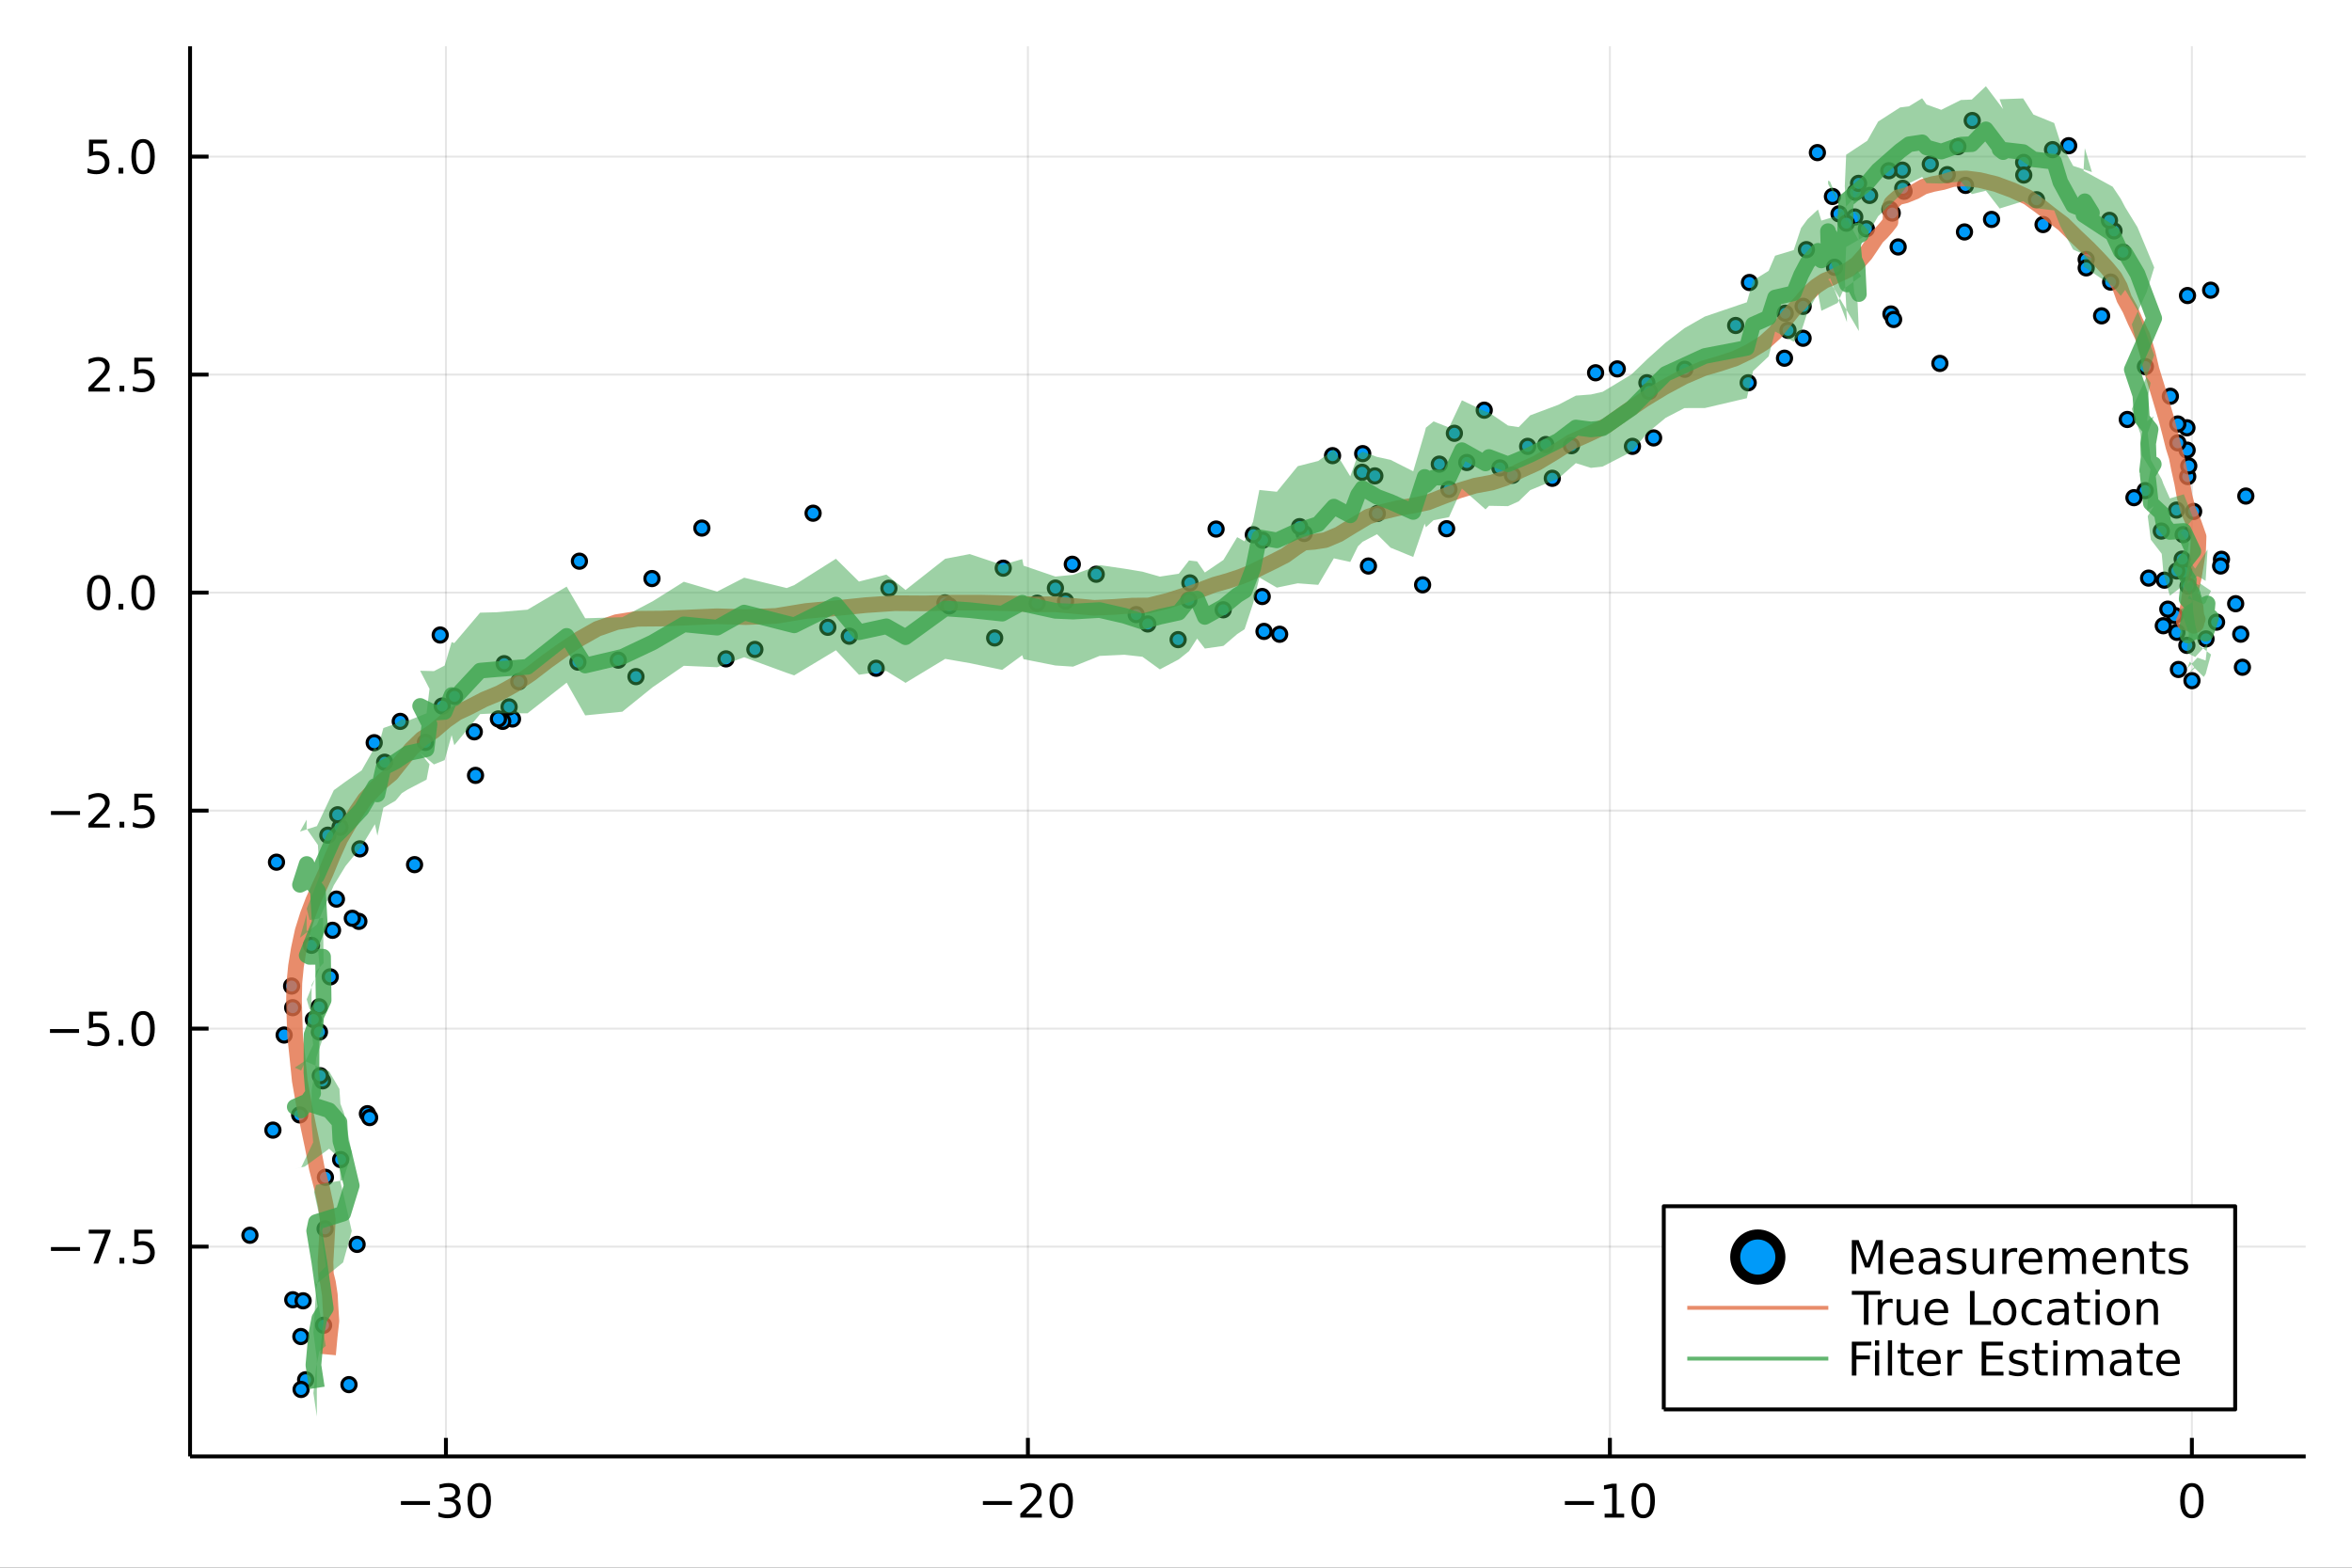 <?xml version="1.0" encoding="utf-8"?>
<svg xmlns="http://www.w3.org/2000/svg" xmlns:xlink="http://www.w3.org/1999/xlink" width="600" height="400" viewBox="0 0 2400 1600">
<rect x="0" y="0" width="2400" height="1600" fill="#333333" stroke="none"/>
<defs>
  <clipPath id="clip790">
    <rect x="0" y="0" width="2400" height="1600"/>
  </clipPath>
</defs>
<path clip-path="url(#clip790)" d="
M0 1600 L2400 1600 L2400 0 L0 0  Z
  " fill="#ffffff" fill-rule="evenodd" fill-opacity="1"/>
<defs>
  <clipPath id="clip791">
    <rect x="480" y="0" width="1681" height="1600"/>
  </clipPath>
</defs>
<path clip-path="url(#clip790)" d="
M193.936 1486.45 L2352.76 1486.45 L2352.76 47.244 L193.936 47.244  Z
  " fill="#ffffff" fill-rule="evenodd" fill-opacity="1"/>
<defs>
  <clipPath id="clip792">
    <rect x="193" y="47" width="2160" height="1440"/>
  </clipPath>
</defs>
<polyline clip-path="url(#clip792)" style="stroke:#000000; stroke-linecap:butt; stroke-linejoin:round; stroke-width:2; stroke-opacity:0.1; fill:none" points="
  455.04,1486.45 455.04,47.244 
  "/>
<polyline clip-path="url(#clip792)" style="stroke:#000000; stroke-linecap:butt; stroke-linejoin:round; stroke-width:2; stroke-opacity:0.1; fill:none" points="
  1048.89,1486.45 1048.89,47.244 
  "/>
<polyline clip-path="url(#clip792)" style="stroke:#000000; stroke-linecap:butt; stroke-linejoin:round; stroke-width:2; stroke-opacity:0.1; fill:none" points="
  1642.75,1486.45 1642.75,47.244 
  "/>
<polyline clip-path="url(#clip792)" style="stroke:#000000; stroke-linecap:butt; stroke-linejoin:round; stroke-width:2; stroke-opacity:0.1; fill:none" points="
  2236.6,1486.45 2236.6,47.244 
  "/>
<polyline clip-path="url(#clip790)" style="stroke:#000000; stroke-linecap:butt; stroke-linejoin:round; stroke-width:4; stroke-opacity:1; fill:none" points="
  193.936,1486.45 2352.76,1486.45 
  "/>
<polyline clip-path="url(#clip790)" style="stroke:#000000; stroke-linecap:butt; stroke-linejoin:round; stroke-width:4; stroke-opacity:1; fill:none" points="
  455.04,1486.45 455.04,1467.55 
  "/>
<polyline clip-path="url(#clip790)" style="stroke:#000000; stroke-linecap:butt; stroke-linejoin:round; stroke-width:4; stroke-opacity:1; fill:none" points="
  1048.89,1486.45 1048.89,1467.55 
  "/>
<polyline clip-path="url(#clip790)" style="stroke:#000000; stroke-linecap:butt; stroke-linejoin:round; stroke-width:4; stroke-opacity:1; fill:none" points="
  1642.75,1486.45 1642.75,1467.55 
  "/>
<polyline clip-path="url(#clip790)" style="stroke:#000000; stroke-linecap:butt; stroke-linejoin:round; stroke-width:4; stroke-opacity:1; fill:none" points="
  2236.6,1486.45 2236.6,1467.55 
  "/>
<path clip-path="url(#clip790)" d="M409.103 1532.02 L438.779 1532.02 L438.779 1535.95 L409.103 1535.95 L409.103 1532.02 Z" fill="#000000" fill-rule="evenodd" fill-opacity="1" /><path clip-path="url(#clip790)" d="M463.038 1530.21 Q466.395 1530.93 468.27 1533.2 Q470.168 1535.47 470.168 1538.8 Q470.168 1543.92 466.649 1546.72 Q463.131 1549.52 456.649 1549.52 Q454.473 1549.52 452.159 1549.08 Q449.867 1548.66 447.413 1547.81 L447.413 1543.29 Q449.358 1544.43 451.672 1545.01 Q453.987 1545.58 456.51 1545.58 Q460.908 1545.58 463.2 1543.85 Q465.515 1542.11 465.515 1538.8 Q465.515 1535.75 463.362 1534.03 Q461.233 1532.3 457.413 1532.3 L453.385 1532.3 L453.385 1528.45 L457.598 1528.45 Q461.047 1528.45 462.876 1527.09 Q464.705 1525.7 464.705 1523.11 Q464.705 1520.45 462.807 1519.03 Q460.932 1517.6 457.413 1517.6 Q455.492 1517.6 453.293 1518.01 Q451.094 1518.43 448.455 1519.31 L448.455 1515.14 Q451.117 1514.4 453.432 1514.03 Q455.77 1513.66 457.83 1513.66 Q463.154 1513.66 466.256 1516.09 Q469.357 1518.5 469.357 1522.62 Q469.357 1525.49 467.714 1527.48 Q466.07 1529.45 463.038 1530.21 Z" fill="#000000" fill-rule="evenodd" fill-opacity="1" /><path clip-path="url(#clip790)" d="M489.033 1517.37 Q485.422 1517.37 483.594 1520.93 Q481.788 1524.47 481.788 1531.6 Q481.788 1538.71 483.594 1542.27 Q485.422 1545.82 489.033 1545.82 Q492.668 1545.82 494.473 1542.27 Q496.302 1538.71 496.302 1531.6 Q496.302 1524.47 494.473 1520.93 Q492.668 1517.37 489.033 1517.37 M489.033 1513.66 Q494.843 1513.66 497.899 1518.27 Q500.978 1522.85 500.978 1531.6 Q500.978 1540.33 497.899 1544.94 Q494.843 1549.52 489.033 1549.52 Q483.223 1549.52 480.144 1544.94 Q477.089 1540.33 477.089 1531.6 Q477.089 1522.85 480.144 1518.27 Q483.223 1513.66 489.033 1513.66 Z" fill="#000000" fill-rule="evenodd" fill-opacity="1" /><path clip-path="url(#clip790)" d="M1002.96 1532.02 L1032.63 1532.02 L1032.63 1535.95 L1002.96 1535.95 L1002.96 1532.02 Z" fill="#000000" fill-rule="evenodd" fill-opacity="1" /><path clip-path="url(#clip790)" d="M1046.75 1544.91 L1063.07 1544.91 L1063.07 1548.85 L1041.13 1548.85 L1041.13 1544.91 Q1043.79 1542.16 1048.37 1537.53 Q1052.98 1532.88 1054.16 1531.53 Q1056.41 1529.01 1057.29 1527.27 Q1058.19 1525.51 1058.19 1523.82 Q1058.19 1521.07 1056.24 1519.33 Q1054.32 1517.6 1051.22 1517.6 Q1049.02 1517.6 1046.57 1518.36 Q1044.14 1519.13 1041.36 1520.68 L1041.36 1515.95 Q1044.18 1514.82 1046.64 1514.24 Q1049.09 1513.66 1051.13 1513.66 Q1056.5 1513.66 1059.69 1516.35 Q1062.89 1519.03 1062.89 1523.52 Q1062.89 1525.65 1062.08 1527.57 Q1061.29 1529.47 1059.18 1532.07 Q1058.6 1532.74 1055.5 1535.95 Q1052.4 1539.15 1046.75 1544.91 Z" fill="#000000" fill-rule="evenodd" fill-opacity="1" /><path clip-path="url(#clip790)" d="M1082.89 1517.37 Q1079.28 1517.37 1077.45 1520.93 Q1075.64 1524.47 1075.64 1531.6 Q1075.64 1538.71 1077.45 1542.27 Q1079.28 1545.82 1082.89 1545.82 Q1086.52 1545.82 1088.33 1542.27 Q1090.16 1538.71 1090.16 1531.6 Q1090.16 1524.47 1088.33 1520.93 Q1086.52 1517.37 1082.89 1517.37 M1082.89 1513.66 Q1088.7 1513.66 1091.75 1518.27 Q1094.83 1522.85 1094.83 1531.6 Q1094.83 1540.33 1091.75 1544.94 Q1088.7 1549.52 1082.89 1549.52 Q1077.08 1549.52 1074 1544.94 Q1070.94 1540.33 1070.94 1531.6 Q1070.94 1522.85 1074 1518.27 Q1077.08 1513.66 1082.89 1513.66 Z" fill="#000000" fill-rule="evenodd" fill-opacity="1" /><path clip-path="url(#clip790)" d="M1596.81 1532.02 L1626.49 1532.02 L1626.49 1535.95 L1596.81 1535.95 L1596.81 1532.02 Z" fill="#000000" fill-rule="evenodd" fill-opacity="1" /><path clip-path="url(#clip790)" d="M1637.39 1544.91 L1645.03 1544.91 L1645.03 1518.55 L1636.72 1520.21 L1636.72 1515.95 L1644.98 1514.29 L1649.66 1514.29 L1649.66 1544.91 L1657.3 1544.91 L1657.3 1548.85 L1637.39 1548.85 L1637.39 1544.91 Z" fill="#000000" fill-rule="evenodd" fill-opacity="1" /><path clip-path="url(#clip790)" d="M1676.74 1517.37 Q1673.13 1517.37 1671.3 1520.93 Q1669.5 1524.47 1669.5 1531.6 Q1669.5 1538.71 1671.3 1542.27 Q1673.13 1545.82 1676.74 1545.82 Q1680.38 1545.82 1682.18 1542.27 Q1684.01 1538.71 1684.01 1531.6 Q1684.01 1524.47 1682.18 1520.93 Q1680.38 1517.37 1676.74 1517.37 M1676.74 1513.66 Q1682.55 1513.66 1685.61 1518.27 Q1688.69 1522.85 1688.69 1531.6 Q1688.69 1540.33 1685.61 1544.94 Q1682.55 1549.52 1676.74 1549.52 Q1670.93 1549.52 1667.85 1544.94 Q1664.8 1540.33 1664.8 1531.6 Q1664.8 1522.85 1667.85 1518.27 Q1670.93 1513.66 1676.74 1513.66 Z" fill="#000000" fill-rule="evenodd" fill-opacity="1" /><path clip-path="url(#clip790)" d="M2236.6 1517.37 Q2232.99 1517.37 2231.16 1520.93 Q2229.36 1524.47 2229.36 1531.6 Q2229.36 1538.71 2231.16 1542.27 Q2232.99 1545.82 2236.6 1545.82 Q2240.24 1545.82 2242.04 1542.27 Q2243.87 1538.71 2243.87 1531.6 Q2243.87 1524.47 2242.04 1520.93 Q2240.24 1517.37 2236.6 1517.37 M2236.6 1513.66 Q2242.41 1513.66 2245.47 1518.27 Q2248.55 1522.85 2248.55 1531.6 Q2248.55 1540.33 2245.47 1544.94 Q2242.41 1549.52 2236.6 1549.52 Q2230.79 1549.52 2227.71 1544.94 Q2224.66 1540.33 2224.66 1531.6 Q2224.66 1522.85 2227.71 1518.27 Q2230.79 1513.66 2236.6 1513.66 Z" fill="#000000" fill-rule="evenodd" fill-opacity="1" /><polyline clip-path="url(#clip792)" style="stroke:#000000; stroke-linecap:butt; stroke-linejoin:round; stroke-width:2; stroke-opacity:0.1; fill:none" points="
  193.936,1272.32 2352.76,1272.32 
  "/>
<polyline clip-path="url(#clip792)" style="stroke:#000000; stroke-linecap:butt; stroke-linejoin:round; stroke-width:2; stroke-opacity:0.1; fill:none" points="
  193.936,1049.83 2352.76,1049.83 
  "/>
<polyline clip-path="url(#clip792)" style="stroke:#000000; stroke-linecap:butt; stroke-linejoin:round; stroke-width:2; stroke-opacity:0.1; fill:none" points="
  193.936,827.329 2352.76,827.329 
  "/>
<polyline clip-path="url(#clip792)" style="stroke:#000000; stroke-linecap:butt; stroke-linejoin:round; stroke-width:2; stroke-opacity:0.1; fill:none" points="
  193.936,604.831 2352.76,604.831 
  "/>
<polyline clip-path="url(#clip792)" style="stroke:#000000; stroke-linecap:butt; stroke-linejoin:round; stroke-width:2; stroke-opacity:0.1; fill:none" points="
  193.936,382.334 2352.76,382.334 
  "/>
<polyline clip-path="url(#clip792)" style="stroke:#000000; stroke-linecap:butt; stroke-linejoin:round; stroke-width:2; stroke-opacity:0.1; fill:none" points="
  193.936,159.837 2352.76,159.837 
  "/>
<polyline clip-path="url(#clip790)" style="stroke:#000000; stroke-linecap:butt; stroke-linejoin:round; stroke-width:4; stroke-opacity:1; fill:none" points="
  193.936,1486.45 193.936,47.244 
  "/>
<polyline clip-path="url(#clip790)" style="stroke:#000000; stroke-linecap:butt; stroke-linejoin:round; stroke-width:4; stroke-opacity:1; fill:none" points="
  193.936,1272.32 212.834,1272.32 
  "/>
<polyline clip-path="url(#clip790)" style="stroke:#000000; stroke-linecap:butt; stroke-linejoin:round; stroke-width:4; stroke-opacity:1; fill:none" points="
  193.936,1049.83 212.834,1049.83 
  "/>
<polyline clip-path="url(#clip790)" style="stroke:#000000; stroke-linecap:butt; stroke-linejoin:round; stroke-width:4; stroke-opacity:1; fill:none" points="
  193.936,827.329 212.834,827.329 
  "/>
<polyline clip-path="url(#clip790)" style="stroke:#000000; stroke-linecap:butt; stroke-linejoin:round; stroke-width:4; stroke-opacity:1; fill:none" points="
  193.936,604.831 212.834,604.831 
  "/>
<polyline clip-path="url(#clip790)" style="stroke:#000000; stroke-linecap:butt; stroke-linejoin:round; stroke-width:4; stroke-opacity:1; fill:none" points="
  193.936,382.334 212.834,382.334 
  "/>
<polyline clip-path="url(#clip790)" style="stroke:#000000; stroke-linecap:butt; stroke-linejoin:round; stroke-width:4; stroke-opacity:1; fill:none" points="
  193.936,159.837 212.834,159.837 
  "/>
<path clip-path="url(#clip790)" d="M51.987 1272.77 L81.663 1272.77 L81.663 1276.71 L51.987 1276.71 L51.987 1272.77 Z" fill="#000000" fill-rule="evenodd" fill-opacity="1" /><path clip-path="url(#clip790)" d="M90.575 1255.04 L112.797 1255.04 L112.797 1257.03 L100.251 1289.6 L95.367 1289.6 L107.172 1258.98 L90.575 1258.98 L90.575 1255.04 Z" fill="#000000" fill-rule="evenodd" fill-opacity="1" /><path clip-path="url(#clip790)" d="M121.918 1283.72 L126.802 1283.72 L126.802 1289.6 L121.918 1289.6 L121.918 1283.72 Z" fill="#000000" fill-rule="evenodd" fill-opacity="1" /><path clip-path="url(#clip790)" d="M137.033 1255.04 L155.39 1255.04 L155.39 1258.98 L141.316 1258.98 L141.316 1267.45 Q142.334 1267.1 143.353 1266.94 Q144.371 1266.76 145.39 1266.76 Q151.177 1266.76 154.556 1269.93 Q157.936 1273.1 157.936 1278.52 Q157.936 1284.09 154.464 1287.2 Q150.992 1290.27 144.672 1290.27 Q142.496 1290.27 140.228 1289.9 Q137.982 1289.53 135.575 1288.79 L135.575 1284.09 Q137.658 1285.23 139.881 1285.78 Q142.103 1286.34 144.58 1286.34 Q148.584 1286.34 150.922 1284.23 Q153.26 1282.13 153.26 1278.52 Q153.26 1274.9 150.922 1272.8 Q148.584 1270.69 144.58 1270.69 Q142.705 1270.69 140.83 1271.11 Q138.978 1271.52 137.033 1272.4 L137.033 1255.04 Z" fill="#000000" fill-rule="evenodd" fill-opacity="1" /><path clip-path="url(#clip790)" d="M50.992 1050.28 L80.668 1050.28 L80.668 1054.21 L50.992 1054.21 L50.992 1050.28 Z" fill="#000000" fill-rule="evenodd" fill-opacity="1" /><path clip-path="url(#clip790)" d="M90.807 1032.55 L109.163 1032.55 L109.163 1036.48 L95.089 1036.48 L95.089 1044.95 Q96.108 1044.61 97.126 1044.44 Q98.145 1044.26 99.163 1044.26 Q104.95 1044.26 108.33 1047.43 Q111.709 1050.6 111.709 1056.02 Q111.709 1061.6 108.237 1064.7 Q104.765 1067.78 98.446 1067.78 Q96.27 1067.78 94.001 1067.41 Q91.756 1067.04 89.348 1066.3 L89.348 1061.6 Q91.432 1062.73 93.654 1063.29 Q95.876 1063.84 98.353 1063.84 Q102.358 1063.84 104.696 1061.74 Q107.033 1059.63 107.033 1056.02 Q107.033 1052.41 104.696 1050.3 Q102.358 1048.19 98.353 1048.19 Q96.478 1048.19 94.603 1048.61 Q92.751 1049.03 90.807 1049.91 L90.807 1032.55 Z" fill="#000000" fill-rule="evenodd" fill-opacity="1" /><path clip-path="url(#clip790)" d="M120.922 1061.23 L125.807 1061.23 L125.807 1067.11 L120.922 1067.11 L120.922 1061.23 Z" fill="#000000" fill-rule="evenodd" fill-opacity="1" /><path clip-path="url(#clip790)" d="M145.992 1035.62 Q142.381 1035.62 140.552 1039.19 Q138.746 1042.73 138.746 1049.86 Q138.746 1056.97 140.552 1060.53 Q142.381 1064.07 145.992 1064.07 Q149.626 1064.07 151.431 1060.53 Q153.26 1056.97 153.26 1049.86 Q153.26 1042.73 151.431 1039.19 Q149.626 1035.62 145.992 1035.62 M145.992 1031.92 Q151.802 1031.92 154.857 1036.53 Q157.936 1041.11 157.936 1049.86 Q157.936 1058.59 154.857 1063.19 Q151.802 1067.78 145.992 1067.78 Q140.181 1067.78 137.103 1063.19 Q134.047 1058.59 134.047 1049.86 Q134.047 1041.11 137.103 1036.53 Q140.181 1031.92 145.992 1031.92 Z" fill="#000000" fill-rule="evenodd" fill-opacity="1" /><path clip-path="url(#clip790)" d="M51.987 827.78 L81.663 827.78 L81.663 831.715 L51.987 831.715 L51.987 827.78 Z" fill="#000000" fill-rule="evenodd" fill-opacity="1" /><path clip-path="url(#clip790)" d="M95.784 840.674 L112.103 840.674 L112.103 844.609 L90.159 844.609 L90.159 840.674 Q92.821 837.919 97.404 833.289 Q102.01 828.637 103.191 827.294 Q105.436 824.771 106.316 823.035 Q107.219 821.276 107.219 819.586 Q107.219 816.831 105.274 815.095 Q103.353 813.359 100.251 813.359 Q98.052 813.359 95.598 814.123 Q93.168 814.887 90.39 816.438 L90.39 811.715 Q93.214 810.581 95.668 810.002 Q98.121 809.424 100.159 809.424 Q105.529 809.424 108.723 812.109 Q111.918 814.794 111.918 819.285 Q111.918 821.414 111.108 823.336 Q110.321 825.234 108.214 827.826 Q107.635 828.498 104.534 831.715 Q101.432 834.91 95.784 840.674 Z" fill="#000000" fill-rule="evenodd" fill-opacity="1" /><path clip-path="url(#clip790)" d="M121.918 838.729 L126.802 838.729 L126.802 844.609 L121.918 844.609 L121.918 838.729 Z" fill="#000000" fill-rule="evenodd" fill-opacity="1" /><path clip-path="url(#clip790)" d="M137.033 810.049 L155.39 810.049 L155.39 813.984 L141.316 813.984 L141.316 822.456 Q142.334 822.109 143.353 821.947 Q144.371 821.762 145.39 821.762 Q151.177 821.762 154.556 824.933 Q157.936 828.104 157.936 833.521 Q157.936 839.1 154.464 842.201 Q150.992 845.28 144.672 845.28 Q142.496 845.28 140.228 844.91 Q137.982 844.539 135.575 843.799 L135.575 839.1 Q137.658 840.234 139.881 840.789 Q142.103 841.345 144.58 841.345 Q148.584 841.345 150.922 839.238 Q153.26 837.132 153.26 833.521 Q153.26 829.91 150.922 827.803 Q148.584 825.697 144.58 825.697 Q142.705 825.697 140.83 826.113 Q138.978 826.53 137.033 827.41 L137.033 810.049 Z" fill="#000000" fill-rule="evenodd" fill-opacity="1" /><path clip-path="url(#clip790)" d="M100.76 590.63 Q97.149 590.63 95.321 594.195 Q93.515 597.736 93.515 604.866 Q93.515 611.973 95.321 615.537 Q97.149 619.079 100.76 619.079 Q104.395 619.079 106.2 615.537 Q108.029 611.973 108.029 604.866 Q108.029 597.736 106.2 594.195 Q104.395 590.63 100.76 590.63 M100.76 586.926 Q106.571 586.926 109.626 591.533 Q112.705 596.116 112.705 604.866 Q112.705 613.593 109.626 618.199 Q106.571 622.783 100.76 622.783 Q94.95 622.783 91.871 618.199 Q88.816 613.593 88.816 604.866 Q88.816 596.116 91.871 591.533 Q94.95 586.926 100.76 586.926 Z" fill="#000000" fill-rule="evenodd" fill-opacity="1" /><path clip-path="url(#clip790)" d="M120.922 616.232 L125.807 616.232 L125.807 622.111 L120.922 622.111 L120.922 616.232 Z" fill="#000000" fill-rule="evenodd" fill-opacity="1" /><path clip-path="url(#clip790)" d="M145.992 590.63 Q142.381 590.63 140.552 594.195 Q138.746 597.736 138.746 604.866 Q138.746 611.973 140.552 615.537 Q142.381 619.079 145.992 619.079 Q149.626 619.079 151.431 615.537 Q153.26 611.973 153.26 604.866 Q153.26 597.736 151.431 594.195 Q149.626 590.63 145.992 590.63 M145.992 586.926 Q151.802 586.926 154.857 591.533 Q157.936 596.116 157.936 604.866 Q157.936 613.593 154.857 618.199 Q151.802 622.783 145.992 622.783 Q140.181 622.783 137.103 618.199 Q134.047 613.593 134.047 604.866 Q134.047 596.116 137.103 591.533 Q140.181 586.926 145.992 586.926 Z" fill="#000000" fill-rule="evenodd" fill-opacity="1" /><path clip-path="url(#clip790)" d="M95.784 395.679 L112.103 395.679 L112.103 399.614 L90.159 399.614 L90.159 395.679 Q92.821 392.924 97.404 388.295 Q102.01 383.642 103.191 382.299 Q105.436 379.776 106.316 378.04 Q107.219 376.281 107.219 374.591 Q107.219 371.836 105.274 370.1 Q103.353 368.364 100.251 368.364 Q98.052 368.364 95.598 369.128 Q93.168 369.892 90.39 371.443 L90.39 366.721 Q93.214 365.586 95.668 365.008 Q98.121 364.429 100.159 364.429 Q105.529 364.429 108.723 367.114 Q111.918 369.799 111.918 374.29 Q111.918 376.42 111.108 378.341 Q110.321 380.239 108.214 382.832 Q107.635 383.503 104.534 386.72 Q101.432 389.915 95.784 395.679 Z" fill="#000000" fill-rule="evenodd" fill-opacity="1" /><path clip-path="url(#clip790)" d="M121.918 393.734 L126.802 393.734 L126.802 399.614 L121.918 399.614 L121.918 393.734 Z" fill="#000000" fill-rule="evenodd" fill-opacity="1" /><path clip-path="url(#clip790)" d="M137.033 365.054 L155.39 365.054 L155.39 368.989 L141.316 368.989 L141.316 377.461 Q142.334 377.114 143.353 376.952 Q144.371 376.767 145.39 376.767 Q151.177 376.767 154.556 379.938 Q157.936 383.109 157.936 388.526 Q157.936 394.105 154.464 397.207 Q150.992 400.285 144.672 400.285 Q142.496 400.285 140.228 399.915 Q137.982 399.544 135.575 398.804 L135.575 394.105 Q137.658 395.239 139.881 395.795 Q142.103 396.35 144.58 396.35 Q148.584 396.35 150.922 394.244 Q153.26 392.137 153.26 388.526 Q153.26 384.915 150.922 382.808 Q148.584 380.702 144.58 380.702 Q142.705 380.702 140.83 381.119 Q138.978 381.535 137.033 382.415 L137.033 365.054 Z" fill="#000000" fill-rule="evenodd" fill-opacity="1" /><path clip-path="url(#clip790)" d="M90.807 142.557 L109.163 142.557 L109.163 146.492 L95.089 146.492 L95.089 154.964 Q96.108 154.617 97.126 154.455 Q98.145 154.269 99.163 154.269 Q104.95 154.269 108.33 157.441 Q111.709 160.612 111.709 166.029 Q111.709 171.607 108.237 174.709 Q104.765 177.788 98.446 177.788 Q96.27 177.788 94.001 177.417 Q91.756 177.047 89.348 176.306 L89.348 171.607 Q91.432 172.742 93.654 173.297 Q95.876 173.853 98.353 173.853 Q102.358 173.853 104.696 171.746 Q107.033 169.64 107.033 166.029 Q107.033 162.418 104.696 160.311 Q102.358 158.205 98.353 158.205 Q96.478 158.205 94.603 158.621 Q92.751 159.038 90.807 159.918 L90.807 142.557 Z" fill="#000000" fill-rule="evenodd" fill-opacity="1" /><path clip-path="url(#clip790)" d="M120.922 171.237 L125.807 171.237 L125.807 177.117 L120.922 177.117 L120.922 171.237 Z" fill="#000000" fill-rule="evenodd" fill-opacity="1" /><path clip-path="url(#clip790)" d="M145.992 145.635 Q142.381 145.635 140.552 149.2 Q138.746 152.742 138.746 159.871 Q138.746 166.978 140.552 170.542 Q142.381 174.084 145.992 174.084 Q149.626 174.084 151.431 170.542 Q153.26 166.978 153.26 159.871 Q153.26 152.742 151.431 149.2 Q149.626 145.635 145.992 145.635 M145.992 141.932 Q151.802 141.932 154.857 146.538 Q157.936 151.121 157.936 159.871 Q157.936 168.598 154.857 173.204 Q151.802 177.788 145.992 177.788 Q140.181 177.788 137.103 173.204 Q134.047 168.598 134.047 159.871 Q134.047 151.121 137.103 146.538 Q140.181 141.932 145.992 141.932 Z" fill="#000000" fill-rule="evenodd" fill-opacity="1" /><circle clip-path="url(#clip792)" cx="2266.82" cy="570.812" r="7.2" fill="#009af9" fill-rule="evenodd" fill-opacity="1" stroke="#000000" stroke-opacity="1" stroke-width="3.2"/>
<circle clip-path="url(#clip792)" cx="2222.88" cy="683.272" r="7.2" fill="#009af9" fill-rule="evenodd" fill-opacity="1" stroke="#000000" stroke-opacity="1" stroke-width="3.2"/>
<circle clip-path="url(#clip792)" cx="2219.25" cy="628.235" r="7.2" fill="#009af9" fill-rule="evenodd" fill-opacity="1" stroke="#000000" stroke-opacity="1" stroke-width="3.2"/>
<circle clip-path="url(#clip792)" cx="2251.03" cy="652.079" r="7.2" fill="#009af9" fill-rule="evenodd" fill-opacity="1" stroke="#000000" stroke-opacity="1" stroke-width="3.2"/>
<circle clip-path="url(#clip792)" cx="2261.8" cy="634.969" r="7.2" fill="#009af9" fill-rule="evenodd" fill-opacity="1" stroke="#000000" stroke-opacity="1" stroke-width="3.2"/>
<circle clip-path="url(#clip792)" cx="2232.77" cy="598.032" r="7.2" fill="#009af9" fill-rule="evenodd" fill-opacity="1" stroke="#000000" stroke-opacity="1" stroke-width="3.2"/>
<circle clip-path="url(#clip792)" cx="2288.19" cy="680.987" r="7.2" fill="#009af9" fill-rule="evenodd" fill-opacity="1" stroke="#000000" stroke-opacity="1" stroke-width="3.2"/>
<circle clip-path="url(#clip792)" cx="2221.35" cy="645.378" r="7.2" fill="#009af9" fill-rule="evenodd" fill-opacity="1" stroke="#000000" stroke-opacity="1" stroke-width="3.2"/>
<circle clip-path="url(#clip792)" cx="2231.48" cy="658.659" r="7.2" fill="#009af9" fill-rule="evenodd" fill-opacity="1" stroke="#000000" stroke-opacity="1" stroke-width="3.2"/>
<circle clip-path="url(#clip792)" cx="2228.28" cy="583.633" r="7.2" fill="#009af9" fill-rule="evenodd" fill-opacity="1" stroke="#000000" stroke-opacity="1" stroke-width="3.2"/>
<circle clip-path="url(#clip792)" cx="2208.54" cy="592.126" r="7.2" fill="#009af9" fill-rule="evenodd" fill-opacity="1" stroke="#000000" stroke-opacity="1" stroke-width="3.2"/>
<circle clip-path="url(#clip792)" cx="2207.44" cy="638.629" r="7.2" fill="#009af9" fill-rule="evenodd" fill-opacity="1" stroke="#000000" stroke-opacity="1" stroke-width="3.2"/>
<circle clip-path="url(#clip792)" cx="2265.96" cy="577.651" r="7.2" fill="#009af9" fill-rule="evenodd" fill-opacity="1" stroke="#000000" stroke-opacity="1" stroke-width="3.2"/>
<circle clip-path="url(#clip792)" cx="2221.23" cy="582.735" r="7.2" fill="#009af9" fill-rule="evenodd" fill-opacity="1" stroke="#000000" stroke-opacity="1" stroke-width="3.2"/>
<circle clip-path="url(#clip792)" cx="2236.69" cy="694.703" r="7.2" fill="#009af9" fill-rule="evenodd" fill-opacity="1" stroke="#000000" stroke-opacity="1" stroke-width="3.2"/>
<circle clip-path="url(#clip792)" cx="2281.31" cy="616.15" r="7.2" fill="#009af9" fill-rule="evenodd" fill-opacity="1" stroke="#000000" stroke-opacity="1" stroke-width="3.2"/>
<circle clip-path="url(#clip792)" cx="2286.48" cy="647.256" r="7.2" fill="#009af9" fill-rule="evenodd" fill-opacity="1" stroke="#000000" stroke-opacity="1" stroke-width="3.2"/>
<circle clip-path="url(#clip792)" cx="2227.73" cy="545.675" r="7.2" fill="#009af9" fill-rule="evenodd" fill-opacity="1" stroke="#000000" stroke-opacity="1" stroke-width="3.2"/>
<circle clip-path="url(#clip792)" cx="2212.06" cy="621.715" r="7.2" fill="#009af9" fill-rule="evenodd" fill-opacity="1" stroke="#000000" stroke-opacity="1" stroke-width="3.2"/>
<circle clip-path="url(#clip792)" cx="2226.75" cy="570.651" r="7.2" fill="#009af9" fill-rule="evenodd" fill-opacity="1" stroke="#000000" stroke-opacity="1" stroke-width="3.2"/>
<circle clip-path="url(#clip792)" cx="2238.42" cy="521.993" r="7.2" fill="#009af9" fill-rule="evenodd" fill-opacity="1" stroke="#000000" stroke-opacity="1" stroke-width="3.2"/>
<circle clip-path="url(#clip792)" cx="2205.41" cy="542.014" r="7.2" fill="#009af9" fill-rule="evenodd" fill-opacity="1" stroke="#000000" stroke-opacity="1" stroke-width="3.2"/>
<circle clip-path="url(#clip792)" cx="2291.66" cy="506.274" r="7.2" fill="#009af9" fill-rule="evenodd" fill-opacity="1" stroke="#000000" stroke-opacity="1" stroke-width="3.2"/>
<circle clip-path="url(#clip792)" cx="2231.76" cy="459.411" r="7.2" fill="#009af9" fill-rule="evenodd" fill-opacity="1" stroke="#000000" stroke-opacity="1" stroke-width="3.2"/>
<circle clip-path="url(#clip792)" cx="2192.45" cy="590.02" r="7.2" fill="#009af9" fill-rule="evenodd" fill-opacity="1" stroke="#000000" stroke-opacity="1" stroke-width="3.2"/>
<circle clip-path="url(#clip792)" cx="2220.96" cy="520.59" r="7.2" fill="#009af9" fill-rule="evenodd" fill-opacity="1" stroke="#000000" stroke-opacity="1" stroke-width="3.2"/>
<circle clip-path="url(#clip792)" cx="2232.37" cy="486.403" r="7.2" fill="#009af9" fill-rule="evenodd" fill-opacity="1" stroke="#000000" stroke-opacity="1" stroke-width="3.2"/>
<circle clip-path="url(#clip792)" cx="2188.96" cy="500.741" r="7.2" fill="#009af9" fill-rule="evenodd" fill-opacity="1" stroke="#000000" stroke-opacity="1" stroke-width="3.2"/>
<circle clip-path="url(#clip792)" cx="2231.58" cy="436.597" r="7.2" fill="#009af9" fill-rule="evenodd" fill-opacity="1" stroke="#000000" stroke-opacity="1" stroke-width="3.2"/>
<circle clip-path="url(#clip792)" cx="2233.43" cy="475.545" r="7.2" fill="#009af9" fill-rule="evenodd" fill-opacity="1" stroke="#000000" stroke-opacity="1" stroke-width="3.2"/>
<circle clip-path="url(#clip792)" cx="2177.49" cy="507.926" r="7.2" fill="#009af9" fill-rule="evenodd" fill-opacity="1" stroke="#000000" stroke-opacity="1" stroke-width="3.2"/>
<circle clip-path="url(#clip792)" cx="2222.29" cy="451.983" r="7.2" fill="#009af9" fill-rule="evenodd" fill-opacity="1" stroke="#000000" stroke-opacity="1" stroke-width="3.2"/>
<circle clip-path="url(#clip792)" cx="2222.27" cy="432.734" r="7.2" fill="#009af9" fill-rule="evenodd" fill-opacity="1" stroke="#000000" stroke-opacity="1" stroke-width="3.2"/>
<circle clip-path="url(#clip792)" cx="2214.66" cy="404.418" r="7.2" fill="#009af9" fill-rule="evenodd" fill-opacity="1" stroke="#000000" stroke-opacity="1" stroke-width="3.2"/>
<circle clip-path="url(#clip792)" cx="2170.71" cy="428.122" r="7.2" fill="#009af9" fill-rule="evenodd" fill-opacity="1" stroke="#000000" stroke-opacity="1" stroke-width="3.2"/>
<circle clip-path="url(#clip792)" cx="2189.18" cy="374.188" r="7.2" fill="#009af9" fill-rule="evenodd" fill-opacity="1" stroke="#000000" stroke-opacity="1" stroke-width="3.2"/>
<circle clip-path="url(#clip792)" cx="2144.49" cy="322.356" r="7.2" fill="#009af9" fill-rule="evenodd" fill-opacity="1" stroke="#000000" stroke-opacity="1" stroke-width="3.2"/>
<circle clip-path="url(#clip792)" cx="2255.77" cy="296.165" r="7.2" fill="#009af9" fill-rule="evenodd" fill-opacity="1" stroke="#000000" stroke-opacity="1" stroke-width="3.2"/>
<circle clip-path="url(#clip792)" cx="2232.15" cy="301.632" r="7.2" fill="#009af9" fill-rule="evenodd" fill-opacity="1" stroke="#000000" stroke-opacity="1" stroke-width="3.2"/>
<circle clip-path="url(#clip792)" cx="2128.75" cy="264.821" r="7.2" fill="#009af9" fill-rule="evenodd" fill-opacity="1" stroke="#000000" stroke-opacity="1" stroke-width="3.2"/>
<circle clip-path="url(#clip792)" cx="2128.78" cy="273.401" r="7.2" fill="#009af9" fill-rule="evenodd" fill-opacity="1" stroke="#000000" stroke-opacity="1" stroke-width="3.2"/>
<circle clip-path="url(#clip792)" cx="2153.72" cy="287.898" r="7.2" fill="#009af9" fill-rule="evenodd" fill-opacity="1" stroke="#000000" stroke-opacity="1" stroke-width="3.2"/>
<circle clip-path="url(#clip792)" cx="2157.16" cy="235.63" r="7.2" fill="#009af9" fill-rule="evenodd" fill-opacity="1" stroke="#000000" stroke-opacity="1" stroke-width="3.2"/>
<circle clip-path="url(#clip792)" cx="2078.09" cy="203.855" r="7.2" fill="#009af9" fill-rule="evenodd" fill-opacity="1" stroke="#000000" stroke-opacity="1" stroke-width="3.2"/>
<circle clip-path="url(#clip792)" cx="2152.51" cy="224.905" r="7.2" fill="#009af9" fill-rule="evenodd" fill-opacity="1" stroke="#000000" stroke-opacity="1" stroke-width="3.2"/>
<circle clip-path="url(#clip792)" cx="2166.3" cy="257.317" r="7.2" fill="#009af9" fill-rule="evenodd" fill-opacity="1" stroke="#000000" stroke-opacity="1" stroke-width="3.2"/>
<circle clip-path="url(#clip792)" cx="2084.75" cy="229.188" r="7.2" fill="#009af9" fill-rule="evenodd" fill-opacity="1" stroke="#000000" stroke-opacity="1" stroke-width="3.2"/>
<circle clip-path="url(#clip792)" cx="2094.43" cy="152.741" r="7.2" fill="#009af9" fill-rule="evenodd" fill-opacity="1" stroke="#000000" stroke-opacity="1" stroke-width="3.2"/>
<circle clip-path="url(#clip792)" cx="2110.9" cy="148.71" r="7.2" fill="#009af9" fill-rule="evenodd" fill-opacity="1" stroke="#000000" stroke-opacity="1" stroke-width="3.2"/>
<circle clip-path="url(#clip792)" cx="2032.19" cy="223.945" r="7.2" fill="#009af9" fill-rule="evenodd" fill-opacity="1" stroke="#000000" stroke-opacity="1" stroke-width="3.2"/>
<circle clip-path="url(#clip792)" cx="2064.96" cy="165.817" r="7.2" fill="#009af9" fill-rule="evenodd" fill-opacity="1" stroke="#000000" stroke-opacity="1" stroke-width="3.2"/>
<circle clip-path="url(#clip792)" cx="2005.64" cy="189.214" r="7.2" fill="#009af9" fill-rule="evenodd" fill-opacity="1" stroke="#000000" stroke-opacity="1" stroke-width="3.2"/>
<circle clip-path="url(#clip792)" cx="2065.06" cy="178.65" r="7.2" fill="#009af9" fill-rule="evenodd" fill-opacity="1" stroke="#000000" stroke-opacity="1" stroke-width="3.2"/>
<circle clip-path="url(#clip792)" cx="2012.5" cy="123.022" r="7.2" fill="#009af9" fill-rule="evenodd" fill-opacity="1" stroke="#000000" stroke-opacity="1" stroke-width="3.2"/>
<circle clip-path="url(#clip792)" cx="2004.59" cy="236.729" r="7.2" fill="#009af9" fill-rule="evenodd" fill-opacity="1" stroke="#000000" stroke-opacity="1" stroke-width="3.2"/>
<circle clip-path="url(#clip792)" cx="1987" cy="178.263" r="7.2" fill="#009af9" fill-rule="evenodd" fill-opacity="1" stroke="#000000" stroke-opacity="1" stroke-width="3.2"/>
<circle clip-path="url(#clip792)" cx="1942.92" cy="195.237" r="7.2" fill="#009af9" fill-rule="evenodd" fill-opacity="1" stroke="#000000" stroke-opacity="1" stroke-width="3.2"/>
<circle clip-path="url(#clip792)" cx="1969.7" cy="167.489" r="7.2" fill="#009af9" fill-rule="evenodd" fill-opacity="1" stroke="#000000" stroke-opacity="1" stroke-width="3.2"/>
<circle clip-path="url(#clip792)" cx="1997.82" cy="149.642" r="7.2" fill="#009af9" fill-rule="evenodd" fill-opacity="1" stroke="#000000" stroke-opacity="1" stroke-width="3.2"/>
<circle clip-path="url(#clip792)" cx="1941.18" cy="173.634" r="7.2" fill="#009af9" fill-rule="evenodd" fill-opacity="1" stroke="#000000" stroke-opacity="1" stroke-width="3.2"/>
<circle clip-path="url(#clip792)" cx="1941.57" cy="192.166" r="7.2" fill="#009af9" fill-rule="evenodd" fill-opacity="1" stroke="#000000" stroke-opacity="1" stroke-width="3.2"/>
<circle clip-path="url(#clip792)" cx="1892.61" cy="221.432" r="7.2" fill="#009af9" fill-rule="evenodd" fill-opacity="1" stroke="#000000" stroke-opacity="1" stroke-width="3.2"/>
<circle clip-path="url(#clip792)" cx="1928.47" cy="213.552" r="7.2" fill="#009af9" fill-rule="evenodd" fill-opacity="1" stroke="#000000" stroke-opacity="1" stroke-width="3.2"/>
<circle clip-path="url(#clip792)" cx="1876.55" cy="218.238" r="7.2" fill="#009af9" fill-rule="evenodd" fill-opacity="1" stroke="#000000" stroke-opacity="1" stroke-width="3.2"/>
<circle clip-path="url(#clip792)" cx="1929.53" cy="320.454" r="7.2" fill="#009af9" fill-rule="evenodd" fill-opacity="1" stroke="#000000" stroke-opacity="1" stroke-width="3.2"/>
<circle clip-path="url(#clip792)" cx="1932.28" cy="326.075" r="7.2" fill="#009af9" fill-rule="evenodd" fill-opacity="1" stroke="#000000" stroke-opacity="1" stroke-width="3.2"/>
<circle clip-path="url(#clip792)" cx="1854.48" cy="155.759" r="7.2" fill="#009af9" fill-rule="evenodd" fill-opacity="1" stroke="#000000" stroke-opacity="1" stroke-width="3.2"/>
<circle clip-path="url(#clip792)" cx="1884.1" cy="227.763" r="7.2" fill="#009af9" fill-rule="evenodd" fill-opacity="1" stroke="#000000" stroke-opacity="1" stroke-width="3.2"/>
<circle clip-path="url(#clip792)" cx="1907.75" cy="199.448" r="7.2" fill="#009af9" fill-rule="evenodd" fill-opacity="1" stroke="#000000" stroke-opacity="1" stroke-width="3.2"/>
<circle clip-path="url(#clip792)" cx="1893.23" cy="196.16" r="7.2" fill="#009af9" fill-rule="evenodd" fill-opacity="1" stroke="#000000" stroke-opacity="1" stroke-width="3.2"/>
<circle clip-path="url(#clip792)" cx="1979.47" cy="370.901" r="7.2" fill="#009af9" fill-rule="evenodd" fill-opacity="1" stroke="#000000" stroke-opacity="1" stroke-width="3.2"/>
<circle clip-path="url(#clip792)" cx="1927.4" cy="174.248" r="7.2" fill="#009af9" fill-rule="evenodd" fill-opacity="1" stroke="#000000" stroke-opacity="1" stroke-width="3.2"/>
<circle clip-path="url(#clip792)" cx="1904.48" cy="233.526" r="7.2" fill="#009af9" fill-rule="evenodd" fill-opacity="1" stroke="#000000" stroke-opacity="1" stroke-width="3.2"/>
<circle clip-path="url(#clip792)" cx="1896.49" cy="187.158" r="7.2" fill="#009af9" fill-rule="evenodd" fill-opacity="1" stroke="#000000" stroke-opacity="1" stroke-width="3.2"/>
<circle clip-path="url(#clip792)" cx="1930.85" cy="217.424" r="7.2" fill="#009af9" fill-rule="evenodd" fill-opacity="1" stroke="#000000" stroke-opacity="1" stroke-width="3.2"/>
<circle clip-path="url(#clip792)" cx="1936.89" cy="252.042" r="7.2" fill="#009af9" fill-rule="evenodd" fill-opacity="1" stroke="#000000" stroke-opacity="1" stroke-width="3.2"/>
<circle clip-path="url(#clip792)" cx="1843.28" cy="254.785" r="7.2" fill="#009af9" fill-rule="evenodd" fill-opacity="1" stroke="#000000" stroke-opacity="1" stroke-width="3.2"/>
<circle clip-path="url(#clip792)" cx="1871.99" cy="272.816" r="7.2" fill="#009af9" fill-rule="evenodd" fill-opacity="1" stroke="#000000" stroke-opacity="1" stroke-width="3.2"/>
<circle clip-path="url(#clip792)" cx="1839.89" cy="345.225" r="7.2" fill="#009af9" fill-rule="evenodd" fill-opacity="1" stroke="#000000" stroke-opacity="1" stroke-width="3.2"/>
<circle clip-path="url(#clip792)" cx="1869.84" cy="200.516" r="7.2" fill="#009af9" fill-rule="evenodd" fill-opacity="1" stroke="#000000" stroke-opacity="1" stroke-width="3.2"/>
<circle clip-path="url(#clip792)" cx="1821.65" cy="319.702" r="7.2" fill="#009af9" fill-rule="evenodd" fill-opacity="1" stroke="#000000" stroke-opacity="1" stroke-width="3.2"/>
<circle clip-path="url(#clip792)" cx="1839.94" cy="312.681" r="7.2" fill="#009af9" fill-rule="evenodd" fill-opacity="1" stroke="#000000" stroke-opacity="1" stroke-width="3.2"/>
<circle clip-path="url(#clip792)" cx="1824.49" cy="337.134" r="7.2" fill="#009af9" fill-rule="evenodd" fill-opacity="1" stroke="#000000" stroke-opacity="1" stroke-width="3.2"/>
<circle clip-path="url(#clip792)" cx="1785.15" cy="288.328" r="7.2" fill="#009af9" fill-rule="evenodd" fill-opacity="1" stroke="#000000" stroke-opacity="1" stroke-width="3.2"/>
<circle clip-path="url(#clip792)" cx="1820.92" cy="365.592" r="7.2" fill="#009af9" fill-rule="evenodd" fill-opacity="1" stroke="#000000" stroke-opacity="1" stroke-width="3.2"/>
<circle clip-path="url(#clip792)" cx="1771.1" cy="332.187" r="7.2" fill="#009af9" fill-rule="evenodd" fill-opacity="1" stroke="#000000" stroke-opacity="1" stroke-width="3.2"/>
<circle clip-path="url(#clip792)" cx="1783.87" cy="390.66" r="7.2" fill="#009af9" fill-rule="evenodd" fill-opacity="1" stroke="#000000" stroke-opacity="1" stroke-width="3.2"/>
<circle clip-path="url(#clip792)" cx="1680.49" cy="390.644" r="7.2" fill="#009af9" fill-rule="evenodd" fill-opacity="1" stroke="#000000" stroke-opacity="1" stroke-width="3.2"/>
<circle clip-path="url(#clip792)" cx="1719.17" cy="376.88" r="7.2" fill="#009af9" fill-rule="evenodd" fill-opacity="1" stroke="#000000" stroke-opacity="1" stroke-width="3.2"/>
<circle clip-path="url(#clip792)" cx="1682.86" cy="399.45" r="7.2" fill="#009af9" fill-rule="evenodd" fill-opacity="1" stroke="#000000" stroke-opacity="1" stroke-width="3.2"/>
<circle clip-path="url(#clip792)" cx="1687.36" cy="446.945" r="7.2" fill="#009af9" fill-rule="evenodd" fill-opacity="1" stroke="#000000" stroke-opacity="1" stroke-width="3.2"/>
<circle clip-path="url(#clip792)" cx="1665.76" cy="455.544" r="7.2" fill="#009af9" fill-rule="evenodd" fill-opacity="1" stroke="#000000" stroke-opacity="1" stroke-width="3.2"/>
<circle clip-path="url(#clip792)" cx="1603.51" cy="454.881" r="7.2" fill="#009af9" fill-rule="evenodd" fill-opacity="1" stroke="#000000" stroke-opacity="1" stroke-width="3.2"/>
<circle clip-path="url(#clip792)" cx="1650.3" cy="376.496" r="7.2" fill="#009af9" fill-rule="evenodd" fill-opacity="1" stroke="#000000" stroke-opacity="1" stroke-width="3.2"/>
<circle clip-path="url(#clip792)" cx="1628.16" cy="380.454" r="7.2" fill="#009af9" fill-rule="evenodd" fill-opacity="1" stroke="#000000" stroke-opacity="1" stroke-width="3.2"/>
<circle clip-path="url(#clip792)" cx="1583.98" cy="488.157" r="7.2" fill="#009af9" fill-rule="evenodd" fill-opacity="1" stroke="#000000" stroke-opacity="1" stroke-width="3.2"/>
<circle clip-path="url(#clip792)" cx="1530.5" cy="477.567" r="7.2" fill="#009af9" fill-rule="evenodd" fill-opacity="1" stroke="#000000" stroke-opacity="1" stroke-width="3.2"/>
<circle clip-path="url(#clip792)" cx="1577.34" cy="453.713" r="7.2" fill="#009af9" fill-rule="evenodd" fill-opacity="1" stroke="#000000" stroke-opacity="1" stroke-width="3.2"/>
<circle clip-path="url(#clip792)" cx="1558.85" cy="455.549" r="7.2" fill="#009af9" fill-rule="evenodd" fill-opacity="1" stroke="#000000" stroke-opacity="1" stroke-width="3.2"/>
<circle clip-path="url(#clip792)" cx="1514.54" cy="418.641" r="7.2" fill="#009af9" fill-rule="evenodd" fill-opacity="1" stroke="#000000" stroke-opacity="1" stroke-width="3.2"/>
<circle clip-path="url(#clip792)" cx="1543.31" cy="485.081" r="7.2" fill="#009af9" fill-rule="evenodd" fill-opacity="1" stroke="#000000" stroke-opacity="1" stroke-width="3.2"/>
<circle clip-path="url(#clip792)" cx="1484.06" cy="442.219" r="7.2" fill="#009af9" fill-rule="evenodd" fill-opacity="1" stroke="#000000" stroke-opacity="1" stroke-width="3.2"/>
<circle clip-path="url(#clip792)" cx="1476.17" cy="539.612" r="7.2" fill="#009af9" fill-rule="evenodd" fill-opacity="1" stroke="#000000" stroke-opacity="1" stroke-width="3.2"/>
<circle clip-path="url(#clip792)" cx="1468.69" cy="473.689" r="7.2" fill="#009af9" fill-rule="evenodd" fill-opacity="1" stroke="#000000" stroke-opacity="1" stroke-width="3.2"/>
<circle clip-path="url(#clip792)" cx="1478.5" cy="499.433" r="7.2" fill="#009af9" fill-rule="evenodd" fill-opacity="1" stroke="#000000" stroke-opacity="1" stroke-width="3.2"/>
<circle clip-path="url(#clip792)" cx="1496.74" cy="472.032" r="7.2" fill="#009af9" fill-rule="evenodd" fill-opacity="1" stroke="#000000" stroke-opacity="1" stroke-width="3.2"/>
<circle clip-path="url(#clip792)" cx="1451.64" cy="596.909" r="7.2" fill="#009af9" fill-rule="evenodd" fill-opacity="1" stroke="#000000" stroke-opacity="1" stroke-width="3.2"/>
<circle clip-path="url(#clip792)" cx="1389.9" cy="482.023" r="7.2" fill="#009af9" fill-rule="evenodd" fill-opacity="1" stroke="#000000" stroke-opacity="1" stroke-width="3.2"/>
<circle clip-path="url(#clip792)" cx="1402.91" cy="485.699" r="7.2" fill="#009af9" fill-rule="evenodd" fill-opacity="1" stroke="#000000" stroke-opacity="1" stroke-width="3.2"/>
<circle clip-path="url(#clip792)" cx="1390.51" cy="462.984" r="7.2" fill="#009af9" fill-rule="evenodd" fill-opacity="1" stroke="#000000" stroke-opacity="1" stroke-width="3.2"/>
<circle clip-path="url(#clip792)" cx="1405.44" cy="524.081" r="7.2" fill="#009af9" fill-rule="evenodd" fill-opacity="1" stroke="#000000" stroke-opacity="1" stroke-width="3.2"/>
<circle clip-path="url(#clip792)" cx="1396.36" cy="577.685" r="7.2" fill="#009af9" fill-rule="evenodd" fill-opacity="1" stroke="#000000" stroke-opacity="1" stroke-width="3.2"/>
<circle clip-path="url(#clip792)" cx="1359.75" cy="465.046" r="7.2" fill="#009af9" fill-rule="evenodd" fill-opacity="1" stroke="#000000" stroke-opacity="1" stroke-width="3.2"/>
<circle clip-path="url(#clip792)" cx="1330.77" cy="544.465" r="7.2" fill="#009af9" fill-rule="evenodd" fill-opacity="1" stroke="#000000" stroke-opacity="1" stroke-width="3.2"/>
<circle clip-path="url(#clip792)" cx="1326.14" cy="537.497" r="7.2" fill="#009af9" fill-rule="evenodd" fill-opacity="1" stroke="#000000" stroke-opacity="1" stroke-width="3.2"/>
<circle clip-path="url(#clip792)" cx="1288.4" cy="551.353" r="7.2" fill="#009af9" fill-rule="evenodd" fill-opacity="1" stroke="#000000" stroke-opacity="1" stroke-width="3.2"/>
<circle clip-path="url(#clip792)" cx="1278.9" cy="545.769" r="7.2" fill="#009af9" fill-rule="evenodd" fill-opacity="1" stroke="#000000" stroke-opacity="1" stroke-width="3.2"/>
<circle clip-path="url(#clip792)" cx="1305.77" cy="647.316" r="7.2" fill="#009af9" fill-rule="evenodd" fill-opacity="1" stroke="#000000" stroke-opacity="1" stroke-width="3.2"/>
<circle clip-path="url(#clip792)" cx="1289.81" cy="644.424" r="7.2" fill="#009af9" fill-rule="evenodd" fill-opacity="1" stroke="#000000" stroke-opacity="1" stroke-width="3.2"/>
<circle clip-path="url(#clip792)" cx="1287.97" cy="608.825" r="7.2" fill="#009af9" fill-rule="evenodd" fill-opacity="1" stroke="#000000" stroke-opacity="1" stroke-width="3.2"/>
<circle clip-path="url(#clip792)" cx="1248.18" cy="622.362" r="7.2" fill="#009af9" fill-rule="evenodd" fill-opacity="1" stroke="#000000" stroke-opacity="1" stroke-width="3.2"/>
<circle clip-path="url(#clip792)" cx="1213.08" cy="612.4" r="7.2" fill="#009af9" fill-rule="evenodd" fill-opacity="1" stroke="#000000" stroke-opacity="1" stroke-width="3.2"/>
<circle clip-path="url(#clip792)" cx="1240.92" cy="539.97" r="7.2" fill="#009af9" fill-rule="evenodd" fill-opacity="1" stroke="#000000" stroke-opacity="1" stroke-width="3.2"/>
<circle clip-path="url(#clip792)" cx="1214.19" cy="594.908" r="7.2" fill="#009af9" fill-rule="evenodd" fill-opacity="1" stroke="#000000" stroke-opacity="1" stroke-width="3.2"/>
<circle clip-path="url(#clip792)" cx="1202.18" cy="652.806" r="7.2" fill="#009af9" fill-rule="evenodd" fill-opacity="1" stroke="#000000" stroke-opacity="1" stroke-width="3.2"/>
<circle clip-path="url(#clip792)" cx="1171.19" cy="636.805" r="7.2" fill="#009af9" fill-rule="evenodd" fill-opacity="1" stroke="#000000" stroke-opacity="1" stroke-width="3.2"/>
<circle clip-path="url(#clip792)" cx="1159.4" cy="627.269" r="7.2" fill="#009af9" fill-rule="evenodd" fill-opacity="1" stroke="#000000" stroke-opacity="1" stroke-width="3.2"/>
<circle clip-path="url(#clip792)" cx="1118.59" cy="586.074" r="7.2" fill="#009af9" fill-rule="evenodd" fill-opacity="1" stroke="#000000" stroke-opacity="1" stroke-width="3.2"/>
<circle clip-path="url(#clip792)" cx="1094.18" cy="575.895" r="7.2" fill="#009af9" fill-rule="evenodd" fill-opacity="1" stroke="#000000" stroke-opacity="1" stroke-width="3.2"/>
<circle clip-path="url(#clip792)" cx="1058.3" cy="615.641" r="7.2" fill="#009af9" fill-rule="evenodd" fill-opacity="1" stroke="#000000" stroke-opacity="1" stroke-width="3.2"/>
<circle clip-path="url(#clip792)" cx="1076.95" cy="600.21" r="7.2" fill="#009af9" fill-rule="evenodd" fill-opacity="1" stroke="#000000" stroke-opacity="1" stroke-width="3.2"/>
<circle clip-path="url(#clip792)" cx="1023.71" cy="579.891" r="7.2" fill="#009af9" fill-rule="evenodd" fill-opacity="1" stroke="#000000" stroke-opacity="1" stroke-width="3.2"/>
<circle clip-path="url(#clip792)" cx="1087.31" cy="613.566" r="7.2" fill="#009af9" fill-rule="evenodd" fill-opacity="1" stroke="#000000" stroke-opacity="1" stroke-width="3.2"/>
<circle clip-path="url(#clip792)" cx="1014.97" cy="651.088" r="7.2" fill="#009af9" fill-rule="evenodd" fill-opacity="1" stroke="#000000" stroke-opacity="1" stroke-width="3.2"/>
<circle clip-path="url(#clip792)" cx="964.238" cy="615.298" r="7.2" fill="#009af9" fill-rule="evenodd" fill-opacity="1" stroke="#000000" stroke-opacity="1" stroke-width="3.2"/>
<circle clip-path="url(#clip792)" cx="968.611" cy="618.399" r="7.2" fill="#009af9" fill-rule="evenodd" fill-opacity="1" stroke="#000000" stroke-opacity="1" stroke-width="3.2"/>
<circle clip-path="url(#clip792)" cx="894.043" cy="682.034" r="7.2" fill="#009af9" fill-rule="evenodd" fill-opacity="1" stroke="#000000" stroke-opacity="1" stroke-width="3.2"/>
<circle clip-path="url(#clip792)" cx="907.061" cy="600.373" r="7.2" fill="#009af9" fill-rule="evenodd" fill-opacity="1" stroke="#000000" stroke-opacity="1" stroke-width="3.2"/>
<circle clip-path="url(#clip792)" cx="866.606" cy="649.3" r="7.2" fill="#009af9" fill-rule="evenodd" fill-opacity="1" stroke="#000000" stroke-opacity="1" stroke-width="3.2"/>
<circle clip-path="url(#clip792)" cx="829.686" cy="523.789" r="7.2" fill="#009af9" fill-rule="evenodd" fill-opacity="1" stroke="#000000" stroke-opacity="1" stroke-width="3.2"/>
<circle clip-path="url(#clip792)" cx="770.28" cy="662.811" r="7.2" fill="#009af9" fill-rule="evenodd" fill-opacity="1" stroke="#000000" stroke-opacity="1" stroke-width="3.2"/>
<circle clip-path="url(#clip792)" cx="844.706" cy="640.22" r="7.2" fill="#009af9" fill-rule="evenodd" fill-opacity="1" stroke="#000000" stroke-opacity="1" stroke-width="3.2"/>
<circle clip-path="url(#clip792)" cx="716.188" cy="538.952" r="7.2" fill="#009af9" fill-rule="evenodd" fill-opacity="1" stroke="#000000" stroke-opacity="1" stroke-width="3.2"/>
<circle clip-path="url(#clip792)" cx="740.821" cy="672.446" r="7.2" fill="#009af9" fill-rule="evenodd" fill-opacity="1" stroke="#000000" stroke-opacity="1" stroke-width="3.2"/>
<circle clip-path="url(#clip792)" cx="665.27" cy="590.491" r="7.2" fill="#009af9" fill-rule="evenodd" fill-opacity="1" stroke="#000000" stroke-opacity="1" stroke-width="3.2"/>
<circle clip-path="url(#clip792)" cx="648.944" cy="690.576" r="7.2" fill="#009af9" fill-rule="evenodd" fill-opacity="1" stroke="#000000" stroke-opacity="1" stroke-width="3.2"/>
<circle clip-path="url(#clip792)" cx="630.866" cy="673.746" r="7.2" fill="#009af9" fill-rule="evenodd" fill-opacity="1" stroke="#000000" stroke-opacity="1" stroke-width="3.2"/>
<circle clip-path="url(#clip792)" cx="589.695" cy="675.761" r="7.2" fill="#009af9" fill-rule="evenodd" fill-opacity="1" stroke="#000000" stroke-opacity="1" stroke-width="3.2"/>
<circle clip-path="url(#clip792)" cx="591.248" cy="572.759" r="7.2" fill="#009af9" fill-rule="evenodd" fill-opacity="1" stroke="#000000" stroke-opacity="1" stroke-width="3.2"/>
<circle clip-path="url(#clip792)" cx="522.955" cy="733.804" r="7.2" fill="#009af9" fill-rule="evenodd" fill-opacity="1" stroke="#000000" stroke-opacity="1" stroke-width="3.2"/>
<circle clip-path="url(#clip792)" cx="514.456" cy="677.362" r="7.2" fill="#009af9" fill-rule="evenodd" fill-opacity="1" stroke="#000000" stroke-opacity="1" stroke-width="3.2"/>
<circle clip-path="url(#clip792)" cx="529.383" cy="695.745" r="7.2" fill="#009af9" fill-rule="evenodd" fill-opacity="1" stroke="#000000" stroke-opacity="1" stroke-width="3.2"/>
<circle clip-path="url(#clip792)" cx="483.984" cy="746.906" r="7.2" fill="#009af9" fill-rule="evenodd" fill-opacity="1" stroke="#000000" stroke-opacity="1" stroke-width="3.2"/>
<circle clip-path="url(#clip792)" cx="519.499" cy="721.466" r="7.2" fill="#009af9" fill-rule="evenodd" fill-opacity="1" stroke="#000000" stroke-opacity="1" stroke-width="3.2"/>
<circle clip-path="url(#clip792)" cx="512.97" cy="736.232" r="7.2" fill="#009af9" fill-rule="evenodd" fill-opacity="1" stroke="#000000" stroke-opacity="1" stroke-width="3.2"/>
<circle clip-path="url(#clip792)" cx="463.812" cy="710.727" r="7.2" fill="#009af9" fill-rule="evenodd" fill-opacity="1" stroke="#000000" stroke-opacity="1" stroke-width="3.2"/>
<circle clip-path="url(#clip792)" cx="449.197" cy="648.112" r="7.2" fill="#009af9" fill-rule="evenodd" fill-opacity="1" stroke="#000000" stroke-opacity="1" stroke-width="3.2"/>
<circle clip-path="url(#clip792)" cx="508.576" cy="733.757" r="7.2" fill="#009af9" fill-rule="evenodd" fill-opacity="1" stroke="#000000" stroke-opacity="1" stroke-width="3.2"/>
<circle clip-path="url(#clip792)" cx="485.239" cy="791.357" r="7.2" fill="#009af9" fill-rule="evenodd" fill-opacity="1" stroke="#000000" stroke-opacity="1" stroke-width="3.2"/>
<circle clip-path="url(#clip792)" cx="408.411" cy="736.253" r="7.2" fill="#009af9" fill-rule="evenodd" fill-opacity="1" stroke="#000000" stroke-opacity="1" stroke-width="3.2"/>
<circle clip-path="url(#clip792)" cx="451.264" cy="720.595" r="7.2" fill="#009af9" fill-rule="evenodd" fill-opacity="1" stroke="#000000" stroke-opacity="1" stroke-width="3.2"/>
<circle clip-path="url(#clip792)" cx="434.115" cy="757.689" r="7.2" fill="#009af9" fill-rule="evenodd" fill-opacity="1" stroke="#000000" stroke-opacity="1" stroke-width="3.2"/>
<circle clip-path="url(#clip792)" cx="392.517" cy="777.944" r="7.2" fill="#009af9" fill-rule="evenodd" fill-opacity="1" stroke="#000000" stroke-opacity="1" stroke-width="3.2"/>
<circle clip-path="url(#clip792)" cx="423.025" cy="882.473" r="7.2" fill="#009af9" fill-rule="evenodd" fill-opacity="1" stroke="#000000" stroke-opacity="1" stroke-width="3.2"/>
<circle clip-path="url(#clip792)" cx="381.849" cy="758.02" r="7.2" fill="#009af9" fill-rule="evenodd" fill-opacity="1" stroke="#000000" stroke-opacity="1" stroke-width="3.2"/>
<circle clip-path="url(#clip792)" cx="367.216" cy="866.356" r="7.2" fill="#009af9" fill-rule="evenodd" fill-opacity="1" stroke="#000000" stroke-opacity="1" stroke-width="3.2"/>
<circle clip-path="url(#clip792)" cx="334.501" cy="852.411" r="7.2" fill="#009af9" fill-rule="evenodd" fill-opacity="1" stroke="#000000" stroke-opacity="1" stroke-width="3.2"/>
<circle clip-path="url(#clip792)" cx="346.985" cy="844.272" r="7.2" fill="#009af9" fill-rule="evenodd" fill-opacity="1" stroke="#000000" stroke-opacity="1" stroke-width="3.2"/>
<circle clip-path="url(#clip792)" cx="317.844" cy="964.788" r="7.2" fill="#009af9" fill-rule="evenodd" fill-opacity="1" stroke="#000000" stroke-opacity="1" stroke-width="3.2"/>
<circle clip-path="url(#clip792)" cx="282.133" cy="879.954" r="7.2" fill="#009af9" fill-rule="evenodd" fill-opacity="1" stroke="#000000" stroke-opacity="1" stroke-width="3.2"/>
<circle clip-path="url(#clip792)" cx="344.568" cy="831.583" r="7.2" fill="#009af9" fill-rule="evenodd" fill-opacity="1" stroke="#000000" stroke-opacity="1" stroke-width="3.2"/>
<circle clip-path="url(#clip792)" cx="343.303" cy="917.64" r="7.2" fill="#009af9" fill-rule="evenodd" fill-opacity="1" stroke="#000000" stroke-opacity="1" stroke-width="3.2"/>
<circle clip-path="url(#clip792)" cx="366.181" cy="940.342" r="7.2" fill="#009af9" fill-rule="evenodd" fill-opacity="1" stroke="#000000" stroke-opacity="1" stroke-width="3.2"/>
<circle clip-path="url(#clip792)" cx="336.983" cy="996.98" r="7.2" fill="#009af9" fill-rule="evenodd" fill-opacity="1" stroke="#000000" stroke-opacity="1" stroke-width="3.2"/>
<circle clip-path="url(#clip792)" cx="297.573" cy="1006.37" r="7.2" fill="#009af9" fill-rule="evenodd" fill-opacity="1" stroke="#000000" stroke-opacity="1" stroke-width="3.2"/>
<circle clip-path="url(#clip792)" cx="339.314" cy="949.472" r="7.2" fill="#009af9" fill-rule="evenodd" fill-opacity="1" stroke="#000000" stroke-opacity="1" stroke-width="3.2"/>
<circle clip-path="url(#clip792)" cx="359.518" cy="937.228" r="7.2" fill="#009af9" fill-rule="evenodd" fill-opacity="1" stroke="#000000" stroke-opacity="1" stroke-width="3.2"/>
<circle clip-path="url(#clip792)" cx="329.113" cy="1103.13" r="7.2" fill="#009af9" fill-rule="evenodd" fill-opacity="1" stroke="#000000" stroke-opacity="1" stroke-width="3.2"/>
<circle clip-path="url(#clip792)" cx="298.653" cy="1028.45" r="7.2" fill="#009af9" fill-rule="evenodd" fill-opacity="1" stroke="#000000" stroke-opacity="1" stroke-width="3.2"/>
<circle clip-path="url(#clip792)" cx="325.727" cy="1027.58" r="7.2" fill="#009af9" fill-rule="evenodd" fill-opacity="1" stroke="#000000" stroke-opacity="1" stroke-width="3.2"/>
<circle clip-path="url(#clip792)" cx="319.775" cy="1040.52" r="7.2" fill="#009af9" fill-rule="evenodd" fill-opacity="1" stroke="#000000" stroke-opacity="1" stroke-width="3.2"/>
<circle clip-path="url(#clip792)" cx="305.78" cy="1137.88" r="7.2" fill="#009af9" fill-rule="evenodd" fill-opacity="1" stroke="#000000" stroke-opacity="1" stroke-width="3.2"/>
<circle clip-path="url(#clip792)" cx="326.83" cy="1097.91" r="7.2" fill="#009af9" fill-rule="evenodd" fill-opacity="1" stroke="#000000" stroke-opacity="1" stroke-width="3.2"/>
<circle clip-path="url(#clip792)" cx="278.48" cy="1153.41" r="7.2" fill="#009af9" fill-rule="evenodd" fill-opacity="1" stroke="#000000" stroke-opacity="1" stroke-width="3.2"/>
<circle clip-path="url(#clip792)" cx="289.949" cy="1056.36" r="7.2" fill="#009af9" fill-rule="evenodd" fill-opacity="1" stroke="#000000" stroke-opacity="1" stroke-width="3.2"/>
<circle clip-path="url(#clip792)" cx="325.975" cy="1053.28" r="7.2" fill="#009af9" fill-rule="evenodd" fill-opacity="1" stroke="#000000" stroke-opacity="1" stroke-width="3.2"/>
<circle clip-path="url(#clip792)" cx="374.91" cy="1136.66" r="7.2" fill="#009af9" fill-rule="evenodd" fill-opacity="1" stroke="#000000" stroke-opacity="1" stroke-width="3.2"/>
<circle clip-path="url(#clip792)" cx="377.184" cy="1140.61" r="7.2" fill="#009af9" fill-rule="evenodd" fill-opacity="1" stroke="#000000" stroke-opacity="1" stroke-width="3.2"/>
<circle clip-path="url(#clip792)" cx="332.056" cy="1201.58" r="7.2" fill="#009af9" fill-rule="evenodd" fill-opacity="1" stroke="#000000" stroke-opacity="1" stroke-width="3.2"/>
<circle clip-path="url(#clip792)" cx="347.596" cy="1183.48" r="7.2" fill="#009af9" fill-rule="evenodd" fill-opacity="1" stroke="#000000" stroke-opacity="1" stroke-width="3.2"/>
<circle clip-path="url(#clip792)" cx="364.383" cy="1270.04" r="7.2" fill="#009af9" fill-rule="evenodd" fill-opacity="1" stroke="#000000" stroke-opacity="1" stroke-width="3.2"/>
<circle clip-path="url(#clip792)" cx="298.754" cy="1326.55" r="7.2" fill="#009af9" fill-rule="evenodd" fill-opacity="1" stroke="#000000" stroke-opacity="1" stroke-width="3.2"/>
<circle clip-path="url(#clip792)" cx="255.035" cy="1260.72" r="7.2" fill="#009af9" fill-rule="evenodd" fill-opacity="1" stroke="#000000" stroke-opacity="1" stroke-width="3.2"/>
<circle clip-path="url(#clip792)" cx="331.728" cy="1254.13" r="7.2" fill="#009af9" fill-rule="evenodd" fill-opacity="1" stroke="#000000" stroke-opacity="1" stroke-width="3.2"/>
<circle clip-path="url(#clip792)" cx="330.203" cy="1352.54" r="7.2" fill="#009af9" fill-rule="evenodd" fill-opacity="1" stroke="#000000" stroke-opacity="1" stroke-width="3.2"/>
<circle clip-path="url(#clip792)" cx="311.875" cy="1408.22" r="7.2" fill="#009af9" fill-rule="evenodd" fill-opacity="1" stroke="#000000" stroke-opacity="1" stroke-width="3.2"/>
<circle clip-path="url(#clip792)" cx="309.306" cy="1327.62" r="7.2" fill="#009af9" fill-rule="evenodd" fill-opacity="1" stroke="#000000" stroke-opacity="1" stroke-width="3.2"/>
<circle clip-path="url(#clip792)" cx="307.017" cy="1364.07" r="7.2" fill="#009af9" fill-rule="evenodd" fill-opacity="1" stroke="#000000" stroke-opacity="1" stroke-width="3.2"/>
<circle clip-path="url(#clip792)" cx="307.247" cy="1418.09" r="7.2" fill="#009af9" fill-rule="evenodd" fill-opacity="1" stroke="#000000" stroke-opacity="1" stroke-width="3.2"/>
<circle clip-path="url(#clip792)" cx="356.103" cy="1413.16" r="7.2" fill="#009af9" fill-rule="evenodd" fill-opacity="1" stroke="#000000" stroke-opacity="1" stroke-width="3.2"/>
<polyline clip-path="url(#clip792)" style="stroke:#e26f46; stroke-linecap:butt; stroke-linejoin:round; stroke-width:16; stroke-opacity:0.8; fill:none" points="
  2236.92,605.834 2236.86,608.379 2238.1,612.953 2240.3,618.96 2240.86,625.575 2241.39,628.957 2242.1,630.689 2242.58,631.931 2241.72,633.792 2241.02,637.179 
  2240.2,637.973 2238.57,638.718 2236.95,637.636 2232.49,635.717 2228.93,635.25 2228.4,633.993 2230.8,628.679 2232.61,619.299 2234.31,607.643 2236.47,598.558 
  2238.44,589.75 2240.72,576.376 2242.92,562.519 2243.45,547.77 2238.61,534.012 2232.81,520.911 2229.2,506.84 2226.71,492.944 2223.46,478.449 2221.08,466.319 
  2217.84,456.01 2214.54,442.827 2210.43,427.107 2205.38,410.022 2200.81,394.819 2195.39,377.212 2191.5,360.626 2186.22,343.141 2178.68,327.548 2173.41,315.441 
  2167.61,305.051 2163.11,292.474 2157.86,282.997 2150.12,273.512 2141.79,264.489 2130.97,253.304 2118.03,241.043 2105.44,228.627 2093.09,219.279 2082.11,210.629 
  2069.34,201.381 2053.5,194.089 2036.67,187.854 2020.13,183.815 2006.45,182.102 1992.94,182.686 1982.26,185.887 1972.15,187.858 1962.75,190.543 1954.09,195.555 
  1944.41,199.453 1936.71,201.339 1931.84,205.594 1929.9,207.58 1928.4,211.113 1929,215.701 1929.32,219.04 1929,226.655 1924.91,231.898 1920.45,236.946 
  1915.02,242.302 1909.73,250.263 1903.4,259.598 1894.7,269.36 1885.84,275.52 1879.12,278.624 1873.54,281.153 1868.34,283.845 1861.75,286.468 1853.3,292.045 
  1844.75,299.757 1837.12,308.775 1829.03,317.508 1819.99,328.928 1811.33,339.538 1799.99,349.798 1785.35,358.774 1770.65,365.84 1755.23,370.962 1738.15,375.975 
  1718.34,384.471 1697.98,395.401 1678.06,407.5 1658.22,420.961 1639.62,434.207 1621.3,442.904 1603.14,451.041 1586.16,461.832 1568.5,472.493 1551.12,480.308 
  1536.41,487.891 1522.45,492.481 1505.2,495.666 1488.17,500.85 1472.17,506.851 1457.14,512.763 1442.18,515.966 1426.54,518.636 1411.67,522.164 1396.08,527.302 
  1381.11,536.21 1366.24,545.341 1352.44,551.198 1340.87,553.007 1330.47,553.776 1322.34,559.092 1311.64,566.84 1299.74,572.938 1287.56,578.86 1276.22,584.461 
  1265.55,588.704 1252.96,592.865 1239.3,596.696 1225.57,601.88 1209.92,607.319 1191.23,613.261 1172.32,617.937 1155.15,618.142 1136.27,619.452 1116.6,620.354 
  1097.23,618.605 1076.94,616.789 1053.8,616.776 1029,615.731 1002.01,615.133 972.819,615.091 944.104,615.813 912.818,615.624 883.122,617.639 852.986,620.748 
  822.206,623.624 791.853,628.618 761.149,629.82 731.487,628.969 703.485,630.199 675.613,631.321 650.446,631.548 629.075,634.966 609.487,641.783 591.599,651.902 
  573.928,663.685 557.951,675.135 541.537,687.77 525.316,698.704 510.028,707.184 493.918,713.872 478.905,721.667 466.491,727.489 455.195,735.323 442.343,746.29 
  430.414,754.139 419.606,764.519 409.049,777.661 399.411,789.772 389.687,797.789 380.664,806.994 372.25,815.834 363.907,828.083 355.133,842.49 347.195,856.242 
  339.485,873.443 332.49,890.431 326.062,904.593 319.582,919.099 313.989,933.781 308.808,950.289 304.854,968.735 302.032,986.019 300.368,1003.1 300.016,1021.4 
  300.505,1038.5 301.117,1056.61 303.398,1078.33 305.905,1103.01 310.165,1127.3 314.889,1150.66 319.215,1171 323.273,1192.31 328.762,1213.28 332.484,1230.57 
  334.503,1245.07 333.772,1258.5 333.033,1272.66 332.14,1288.07 332.508,1300.46 334.685,1309.15 336.564,1321.52 337.248,1334 338.17,1348.18 336.403,1364.13 
  334.728,1382.44 
  "/>
<path clip-path="url(#clip792)" d="
M2236.6 605.611 L2236.77 607.148 L2237.43 614.915 L2238.02 624.331 L2240.05 637.682 L2244.59 654.997 L2244.48 659.065 L2256.18 667.983 L2253.95 675.83 L2250.71 687.807 
  L2248.74 690.879 L2239.61 681.929 L2232.26 688.079 L2238.91 680.876 L2234.57 675.172 L2231.91 682.173 L2242.31 671.18 L2250.63 674.122 L2252.62 656.727 L2240.02 670.559 
  L2231.31 666.16 L2233.51 646.811 L2225.3 621.866 L2238.11 614.032 L2228.39 597.283 L2214.13 608.016 L2207.67 585.611 L2205.84 565.205 L2194.71 550.777 L2191.54 526.802 
  L2197.71 516.62 L2190.94 521.136 L2192.48 498.388 L2192 491.619 L2194.48 479.184 L2185.61 464.668 L2184.01 442.473 L2175.31 417.5 L2190.55 384.188 L2198.18 362.349 
  L2181.07 316.677 L2168.59 295.856 L2164.01 301.981 L2155.75 292.053 L2126.06 271.974 L2127.33 256.089 L2134.61 263.255 L2115.46 254.684 L2102.37 230.775 L2096.09 214.748 
  L2074.94 212.189 L2064.41 205.359 L2040.41 212.833 L2044.02 217.363 L2026.42 194.657 L2012.05 198.061 L2000.93 185.248 L1980.87 187.344 L1965.84 186.897 L1961.37 180.605 
  L1947.96 187.144 L1938.88 199.206 L1916.48 220.681 L1905.37 239.558 L1883.85 252.112 L1882.44 283.141 L1884.67 328.822 L1867.41 283.738 L1865.66 285.912 L1865.32 273.343 
  L1865.54 284.349 L1896.8 337.903 L1895.49 308.854 L1892.11 299.109 L1890.69 281.898 L1895.56 276.413 L1899.11 281.977 L1881.59 294.653 L1875.16 309.136 L1858.54 317.206 
  L1855.11 299.202 L1844.47 318.363 L1837.84 338.941 L1830.34 348.76 L1811.33 338.33 L1804.74 363.735 L1788.84 378.741 L1782.5 406.405 L1739.51 416.469 L1718.84 416.484 
  L1699.67 426.45 L1681.34 441.545 L1664.68 461.08 L1635.36 476.17 L1623.34 477.507 L1608 472.71 L1590.25 488.261 L1561.44 500.251 L1549.62 511.737 L1538.77 516.589 
  L1519.37 516.234 L1515.84 519.901 L1491.74 498.592 L1478.61 527.784 L1462.82 530.932 L1454.97 538.118 L1453.75 534.413 L1442.07 568.443 L1418.99 558.992 L1405.14 545.24 
  L1390.37 552.988 L1385.69 557.525 L1377.83 573.52 L1361.08 569.839 L1345.14 596.911 L1324.21 595.336 L1302.93 599.736 L1285.08 589.404 L1278.65 616.024 L1269.98 642.204 
  L1262.42 647.187 L1248.38 659.204 L1229.43 661.926 L1221.55 651.716 L1213.3 664.554 L1202.85 672.965 L1183.54 683.178 L1165.76 670.306 L1147.3 668.245 L1122.02 669.435 
  L1094.94 680.382 L1076.97 679.21 L1044.44 672.762 L1043.1 668.734 L1022.65 683.701 L989.517 676.778 L964.486 672.466 L924.044 696.912 L904.475 684.834 L876.477 688.631 
  L852.986 663.688 L810.394 689.288 L802.779 686.707 L759.349 670.79 L731.768 680.981 L697.765 679.518 L666.12 701.269 L635.028 726.371 L597.153 730.135 L578.215 696.727 
  L538.28 727.988 L506.81 727.971 L489.923 728.823 L463.57 760.568 L460.868 750.313 L453.722 775.793 L442.802 780.199 L428.714 768.316 L438.268 779.995 L435.254 795.701 
  L416.299 805.607 L410.01 809.518 L403.555 817.258 L391.208 824.351 L385.11 852.895 L382.57 841.213 L369.044 863.664 L352.494 884.042 L340.629 903.569 L323.377 943.516 
  L306.102 957.042 L312.919 932.996 L312.884 949.317 L324.378 966.514 L326.207 987.563 L312.966 1019.85 L315.905 1029.98 L329.644 1035.25 L330.227 1057.45 L322.674 1079.43 
  L321.705 1090 L317.977 1112.67 L317.802 1144.75 L319.54 1165.89 L307.309 1191.53 L300.775 1192.96 L310.976 1190.62 L335.843 1172.42 L346.349 1182.05 L347.348 1206.12 
  L351.078 1221.61 L358.912 1256.44 L350.108 1288.48 L322.432 1310.74 L320.577 1304.5 L325.852 1336.58 L332.432 1373.62 L325.855 1379.18 L322.585 1395.39 L319.8 1421.84 
  L323.316 1445.72 L323.316 1387.13 L319.8 1360.11 L322.585 1315.89 L325.855 1299.07 L332.432 1292.6 L325.852 1241.15 L320.577 1216.77 L322.432 1209.35 L350.108 1204.57 
  L358.912 1176.67 L351.078 1136.42 L347.348 1126.39 L346.349 1111.38 L335.843 1093.49 L310.976 1082.87 L300.775 1089.63 L307.309 1092.56 L319.54 1066.36 L317.802 1050.24 
  L317.977 1005.04 L321.705 998.727 L322.674 991.153 L330.227 982.889 L329.644 936.781 L315.905 938.931 L312.966 927.398 L326.207 893.768 L324.378 862.404 L312.884 845.808 
  L312.919 836.539 L306.102 848.69 L323.377 843.125 L340.629 806.474 L352.494 797.799 L369.044 786.259 L382.57 762.488 L385.11 765.592 L391.208 743.018 L403.555 738.689 
  L410.01 733.967 L416.299 735.567 L435.254 728.016 L438.268 703.039 L428.714 684.586 L442.802 684.959 L453.722 679.301 L460.868 655.351 L463.57 656.328 L489.923 625.279 
  L506.81 624.866 L538.28 622.24 L578.215 598.698 L597.153 631.023 L635.028 629.922 L666.12 613.613 L697.765 593.749 L731.768 603.772 L759.349 589.598 L802.779 600.177 
  L810.394 597.209 L852.986 570.295 L876.477 593.534 L904.475 586.462 L924.044 602.136 L964.486 570.298 L989.517 565.493 L1022.65 576.552 L1043.1 570.654 L1044.44 577.325 
  L1076.97 588.45 L1094.94 586.676 L1122.02 576.738 L1147.3 580.394 L1165.76 583.449 L1183.54 588.488 L1202.85 585.55 L1213.3 572.016 L1221.55 572.989 L1229.43 584.327 
  L1248.38 571.5 L1262.42 548.237 L1269.98 552.49 L1278.65 532.368 L1285.08 500.063 L1302.93 501.892 L1324.21 475.795 L1345.14 470.463 L1361.08 458.772 L1377.83 486.167 
  L1385.69 464.219 L1390.37 461.028 L1405.14 466.311 L1418.99 469.356 L1442.07 481.014 L1453.75 441.468 L1454.97 436.522 L1462.82 430.104 L1478.61 436.304 L1491.74 408.559 
  L1515.84 420.001 L1519.37 421.004 L1538.77 434.304 L1549.62 435.949 L1561.44 423.89 L1590.25 413.094 L1608 403.788 L1623.34 402.613 L1635.36 399.881 L1664.68 382.21 
  L1681.34 366.132 L1699.67 349.655 L1718.84 334.943 L1739.51 323.111 L1782.5 308.486 L1788.84 286.306 L1804.74 276.399 L1811.33 260.965 L1830.34 255.221 L1837.84 232.716 
  L1844.47 223.66 L1855.11 213.855 L1858.54 225.131 L1875.16 220.185 L1881.59 213.315 L1899.11 193.935 L1895.56 190.257 L1890.69 194.543 L1892.11 216.987 L1895.49 220.934 
  L1896.8 245.772 L1865.54 188.013 L1865.32 185.592 L1865.66 184.246 L1867.41 185.359 L1884.67 227.058 L1882.44 190.003 L1883.85 157.853 L1905.37 143.651 L1916.48 124.05 
  L1938.88 109.653 L1947.96 108.517 L1961.37 100.298 L1965.84 106.654 L1980.87 112.084 L2000.93 102.06 L2012.05 101.595 L2026.42 87.976 L2044.02 111.391 L2040.41 101.326 
  L2064.41 100.436 L2074.94 116.929 L2096.09 125.531 L2102.37 145.152 L2115.46 169.291 L2134.61 175.633 L2127.33 151.205 L2126.06 174.275 L2155.75 190.524 L2164.01 202.85 
  L2168.59 211.562 L2181.07 231.891 L2198.18 272.935 L2190.55 297.893 L2175.31 331.094 L2184.01 364.13 L2185.61 377.684 L2194.48 390.753 L2192 403.698 L2192.48 415.674 
  L2190.94 429.699 L2197.71 424.905 L2191.54 442.064 L2194.71 469.345 L2205.84 489.101 L2207.67 494.15 L2214.13 508.691 L2228.39 504.475 L2238.11 529.274 L2225.3 543.933 
  L2233.51 553.973 L2231.31 569.215 L2240.02 580.316 L2252.62 560.752 L2250.63 592.833 L2242.31 587.894 L2231.91 595.85 L2234.57 582.509 L2238.91 597.338 L2232.26 610.969 
  L2239.61 612.942 L2248.74 616.724 L2250.71 614.994 L2253.95 607.345 L2256.18 603.025 L2244.48 595.142 L2244.59 597.278 L2240.05 595.466 L2238.02 595.241 L2237.43 598.549 
  L2236.77 601.727 L2236.6 604.051  Z
  " fill="#3da44d" fill-rule="evenodd" fill-opacity="0.5"/>
<polyline clip-path="url(#clip792)" style="stroke:#3da44d; stroke-linecap:butt; stroke-linejoin:round; stroke-width:16; stroke-opacity:0.8; fill:none" points="
  2236.6,604.831 2236.77,604.634 2237.43,605.848 2238.02,608.852 2240.05,614.312 2244.59,620.609 2244.48,620.717 2256.18,630.018 2253.95,637.431 2250.71,646.765 
  2248.74,645.647 2239.61,643.985 2232.26,648.603 2238.91,634.313 2234.57,626.566 2231.91,639.907 2242.31,633.389 2250.63,636.826 2252.62,615.88 2240.02,621.421 
  2231.31,611.347 2233.51,591.961 2225.3,579.092 2238.11,562.74 2228.39,541.911 2214.13,542.88 2207.67,534.305 2205.84,523.837 2194.71,513.456 2191.54,484.344 
  2197.71,473.783 2190.94,480.244 2192.48,466.931 2192,452.705 2194.48,438.262 2185.61,427.147 2184.01,403.312 2175.31,377.192 2190.55,342.566 2198.18,324.844 
  2181.07,279.447 2168.59,258.309 2164.01,256.433 2155.75,238.757 2126.06,219.242 2127.33,205.437 2134.61,217.293 2115.46,209.741 2102.37,185.734 2096.09,165.121 
  2074.94,162.642 2064.41,155.186 2040.41,152.427 2044.02,155.251 2026.42,132.035 2012.05,147.13 2000.93,147.638 1980.87,154.717 1965.84,150.458 1961.37,145.261 
  1947.96,147.27 1938.88,153.977 1916.48,173.674 1905.37,186.625 1883.85,204.627 1882.44,245.771 1884.67,290.303 1867.41,240.31 1865.66,246.646 1865.32,235.892 
  1865.54,238.006 1896.8,300.143 1895.49,272.363 1892.11,264.681 1890.69,249.86 1895.56,235.3 1899.11,239.307 1881.59,248.013 1875.16,251.788 1858.54,265.799 
  1855.11,255.999 1844.47,268.006 1837.84,280.578 1830.34,299.266 1811.33,303.653 1804.74,324.142 1788.84,331.228 1782.5,355.067 1739.51,363.345 1718.84,372.877 
  1699.67,381.633 1681.34,399.94 1664.68,416.77 1635.36,437.085 1623.34,438.304 1608,436.311 1590.25,449.781 1561.44,464.172 1549.62,469.322 1538.77,473.826 
  1519.37,466.438 1515.84,472.976 1491.74,459.46 1478.61,487.509 1462.82,487.412 1454.97,495.155 1453.75,486.738 1442.07,522.527 1418.99,512.244 1405.14,507.032 
  1390.37,498.277 1385.69,505.039 1377.83,525.976 1361.08,517.064 1345.14,534.832 1324.21,541.768 1302.93,551.512 1285.08,548.372 1278.65,580.272 1269.98,602.995 
  1262.42,607.597 1248.38,619.174 1229.43,629.633 1221.55,610.994 1213.3,612.075 1202.85,625.21 1183.54,629.423 1165.76,634.422 1147.3,628.409 1122.02,622.618 
  1094.94,624.196 1076.97,623.423 1044.44,616.294 1043.1,615.155 1022.65,626.302 989.517,622.724 964.486,620.988 924.044,650.313 904.475,639.21 876.477,645.294 
  852.986,617.059 810.394,638.231 802.779,636.314 759.349,625.207 731.768,640.598 697.765,637.203 666.12,655.62 635.028,670.336 597.153,679.234 578.215,648.992 
  538.28,680.569 506.81,683.008 489.923,684.461 463.57,712.778 460.868,709.347 453.722,726.597 442.802,727.475 428.714,720.484 438.268,739.214 435.254,764.627 
  416.299,768.76 410.01,772.959 403.555,777.307 391.208,783.6 385.11,810.793 382.57,802.321 369.044,825.711 352.494,843.581 340.629,855.412 323.377,894.241 
  306.102,903.051 312.919,881.808 312.884,893.293 324.378,909.136 326.207,941.489 312.966,975.08 315.905,976.627 329.644,976.432 330.227,1020.76 322.674,1037.05 
  321.705,1045.83 317.977,1056.04 317.802,1094.69 319.54,1115.71 307.309,1133.34 300.775,1129.68 310.976,1125.18 335.843,1133.22 346.349,1145.13 347.348,1164.46 
  351.078,1177.02 358.912,1210.03 350.108,1238.64 322.432,1247.31 320.577,1256.16 325.852,1288.12 332.432,1335.34 325.855,1345.69 322.585,1362.57 319.8,1393.26 
  323.316,1416.46 
  "/>
<path clip-path="url(#clip790)" d="
M1697.73 1438.47 L2280.8 1438.47 L2280.8 1231.11 L1697.73 1231.11  Z
  " fill="#ffffff" fill-rule="evenodd" fill-opacity="1"/>
<polyline clip-path="url(#clip790)" style="stroke:#000000; stroke-linecap:butt; stroke-linejoin:round; stroke-width:4; stroke-opacity:1; fill:none" points="
  1697.73,1438.47 2280.8,1438.47 2280.8,1231.11 1697.73,1231.11 1697.73,1438.47 
  "/>
<circle clip-path="url(#clip790)" cx="1793.68" cy="1282.95" r="23.04" fill="#009af9" fill-rule="evenodd" fill-opacity="1" stroke="#000000" stroke-opacity="1" stroke-width="10.24"/>
<path clip-path="url(#clip790)" d="M1889.63 1265.67 L1896.6 1265.67 L1905.42 1289.19 L1914.28 1265.67 L1921.25 1265.67 L1921.25 1300.23 L1916.69 1300.23 L1916.69 1269.89 L1907.78 1293.59 L1903.08 1293.59 L1894.17 1269.89 L1894.17 1300.23 L1889.63 1300.23 L1889.63 1265.67 Z" fill="#000000" fill-rule="evenodd" fill-opacity="1" /><path clip-path="url(#clip790)" d="M1952.52 1286.21 L1952.52 1288.29 L1932.94 1288.29 Q1933.22 1292.69 1935.58 1295 Q1937.96 1297.29 1942.2 1297.29 Q1944.65 1297.29 1946.94 1296.69 Q1949.26 1296.09 1951.53 1294.89 L1951.53 1298.91 Q1949.24 1299.89 1946.83 1300.4 Q1944.42 1300.91 1941.94 1300.91 Q1935.74 1300.91 1932.11 1297.29 Q1928.49 1293.68 1928.49 1287.53 Q1928.49 1281.16 1931.92 1277.43 Q1935.37 1273.68 1941.2 1273.68 Q1946.43 1273.68 1949.47 1277.06 Q1952.52 1280.42 1952.52 1286.21 M1948.26 1284.96 Q1948.22 1281.46 1946.3 1279.38 Q1944.4 1277.29 1941.25 1277.29 Q1937.68 1277.29 1935.53 1279.31 Q1933.4 1281.32 1933.08 1284.98 L1948.26 1284.96 Z" fill="#000000" fill-rule="evenodd" fill-opacity="1" /><path clip-path="url(#clip790)" d="M1971.3 1287.2 Q1966.13 1287.2 1964.14 1288.38 Q1962.15 1289.56 1962.15 1292.41 Q1962.15 1294.68 1963.63 1296.02 Q1965.14 1297.34 1967.71 1297.34 Q1971.25 1297.34 1973.38 1294.84 Q1975.53 1292.32 1975.53 1288.15 L1975.53 1287.2 L1971.3 1287.2 M1979.79 1285.44 L1979.79 1300.23 L1975.53 1300.23 L1975.53 1296.3 Q1974.07 1298.66 1971.9 1299.79 Q1969.72 1300.91 1966.57 1300.91 Q1962.59 1300.91 1960.23 1298.68 Q1957.89 1296.44 1957.89 1292.69 Q1957.89 1288.31 1960.81 1286.09 Q1963.75 1283.87 1969.56 1283.87 L1975.53 1283.87 L1975.53 1283.45 Q1975.53 1280.51 1973.59 1278.92 Q1971.67 1277.29 1968.17 1277.29 Q1965.95 1277.29 1963.84 1277.83 Q1961.73 1278.36 1959.79 1279.42 L1959.79 1275.49 Q1962.13 1274.59 1964.33 1274.15 Q1966.53 1273.68 1968.61 1273.68 Q1974.23 1273.68 1977.01 1276.6 Q1979.79 1279.52 1979.79 1285.44 Z" fill="#000000" fill-rule="evenodd" fill-opacity="1" /><path clip-path="url(#clip790)" d="M2005.09 1275.07 L2005.09 1279.1 Q2003.29 1278.17 2001.34 1277.71 Q1999.4 1277.25 1997.31 1277.25 Q1994.14 1277.25 1992.54 1278.22 Q1990.97 1279.19 1990.97 1281.14 Q1990.97 1282.62 1992.11 1283.48 Q1993.24 1284.31 1996.67 1285.07 L1998.12 1285.4 Q2002.66 1286.37 2004.56 1288.15 Q2006.48 1289.91 2006.48 1293.08 Q2006.48 1296.69 2003.61 1298.8 Q2000.76 1300.91 1995.76 1300.91 Q1993.68 1300.91 1991.41 1300.49 Q1989.17 1300.1 1986.67 1299.29 L1986.67 1294.89 Q1989.03 1296.11 1991.32 1296.74 Q1993.61 1297.34 1995.86 1297.34 Q1998.86 1297.34 2000.48 1296.32 Q2002.11 1295.28 2002.11 1293.41 Q2002.11 1291.67 2000.92 1290.74 Q1999.77 1289.82 1995.81 1288.96 L1994.33 1288.61 Q1990.37 1287.78 1988.61 1286.07 Q1986.85 1284.33 1986.85 1281.32 Q1986.85 1277.67 1989.44 1275.67 Q1992.04 1273.68 1996.8 1273.68 Q1999.17 1273.68 2001.25 1274.03 Q2003.33 1274.38 2005.09 1275.07 Z" fill="#000000" fill-rule="evenodd" fill-opacity="1" /><path clip-path="url(#clip790)" d="M2012.82 1290 L2012.82 1274.31 L2017.08 1274.31 L2017.08 1289.84 Q2017.08 1293.52 2018.52 1295.37 Q2019.95 1297.2 2022.82 1297.2 Q2026.27 1297.2 2028.26 1295 Q2030.28 1292.8 2030.28 1289.01 L2030.28 1274.31 L2034.54 1274.31 L2034.54 1300.23 L2030.28 1300.23 L2030.28 1296.25 Q2028.73 1298.61 2026.67 1299.77 Q2024.63 1300.91 2021.92 1300.91 Q2017.45 1300.91 2015.14 1298.13 Q2012.82 1295.35 2012.82 1290 M2023.54 1273.68 L2023.54 1273.68 Z" fill="#000000" fill-rule="evenodd" fill-opacity="1" /><path clip-path="url(#clip790)" d="M2058.33 1278.29 Q2057.61 1277.87 2056.76 1277.69 Q2055.92 1277.48 2054.91 1277.48 Q2051.29 1277.48 2049.35 1279.84 Q2047.43 1282.18 2047.43 1286.58 L2047.43 1300.23 L2043.15 1300.23 L2043.15 1274.31 L2047.43 1274.31 L2047.43 1278.34 Q2048.77 1275.98 2050.92 1274.84 Q2053.08 1273.68 2056.16 1273.68 Q2056.6 1273.68 2057.13 1273.75 Q2057.66 1273.8 2058.31 1273.92 L2058.33 1278.29 Z" fill="#000000" fill-rule="evenodd" fill-opacity="1" /><path clip-path="url(#clip790)" d="M2083.93 1286.21 L2083.93 1288.29 L2064.35 1288.29 Q2064.63 1292.69 2066.99 1295 Q2069.37 1297.29 2073.61 1297.29 Q2076.06 1297.29 2078.35 1296.69 Q2080.67 1296.09 2082.94 1294.89 L2082.94 1298.91 Q2080.65 1299.89 2078.24 1300.4 Q2075.83 1300.91 2073.35 1300.91 Q2067.15 1300.91 2063.52 1297.29 Q2059.91 1293.68 2059.91 1287.53 Q2059.91 1281.16 2063.33 1277.43 Q2066.78 1273.68 2072.61 1273.68 Q2077.85 1273.68 2080.88 1277.06 Q2083.93 1280.42 2083.93 1286.21 M2079.67 1284.96 Q2079.63 1281.46 2077.71 1279.38 Q2075.81 1277.29 2072.66 1277.29 Q2069.1 1277.29 2066.94 1279.31 Q2064.81 1281.32 2064.49 1284.98 L2079.67 1284.96 Z" fill="#000000" fill-rule="evenodd" fill-opacity="1" /><path clip-path="url(#clip790)" d="M2111.11 1279.29 Q2112.71 1276.42 2114.93 1275.05 Q2117.15 1273.68 2120.16 1273.68 Q2124.21 1273.68 2126.41 1276.53 Q2128.61 1279.35 2128.61 1284.59 L2128.61 1300.23 L2124.33 1300.23 L2124.33 1284.73 Q2124.33 1281 2123.01 1279.19 Q2121.69 1277.39 2118.98 1277.39 Q2115.67 1277.39 2113.75 1279.59 Q2111.83 1281.79 2111.83 1285.58 L2111.83 1300.23 L2107.54 1300.23 L2107.54 1284.73 Q2107.54 1280.98 2106.22 1279.19 Q2104.91 1277.39 2102.15 1277.39 Q2098.89 1277.39 2096.97 1279.61 Q2095.04 1281.81 2095.04 1285.58 L2095.04 1300.23 L2090.76 1300.23 L2090.76 1274.31 L2095.04 1274.31 L2095.04 1278.34 Q2096.5 1275.95 2098.54 1274.82 Q2100.58 1273.68 2103.38 1273.68 Q2106.2 1273.68 2108.17 1275.12 Q2110.16 1276.55 2111.11 1279.29 Z" fill="#000000" fill-rule="evenodd" fill-opacity="1" /><path clip-path="url(#clip790)" d="M2159.28 1286.21 L2159.28 1288.29 L2139.7 1288.29 Q2139.97 1292.69 2142.34 1295 Q2144.72 1297.29 2148.96 1297.29 Q2151.41 1297.29 2153.7 1296.69 Q2156.02 1296.09 2158.28 1294.89 L2158.28 1298.91 Q2155.99 1299.89 2153.59 1300.4 Q2151.18 1300.91 2148.7 1300.91 Q2142.5 1300.91 2138.86 1297.29 Q2135.25 1293.68 2135.25 1287.53 Q2135.25 1281.16 2138.68 1277.43 Q2142.13 1273.68 2147.96 1273.68 Q2153.19 1273.68 2156.22 1277.06 Q2159.28 1280.42 2159.28 1286.21 M2155.02 1284.96 Q2154.97 1281.46 2153.05 1279.38 Q2151.16 1277.29 2148.01 1277.29 Q2144.44 1277.29 2142.29 1279.31 Q2140.16 1281.32 2139.84 1284.98 L2155.02 1284.96 Z" fill="#000000" fill-rule="evenodd" fill-opacity="1" /><path clip-path="url(#clip790)" d="M2187.82 1284.59 L2187.82 1300.23 L2183.56 1300.23 L2183.56 1284.73 Q2183.56 1281.04 2182.13 1279.22 Q2180.69 1277.39 2177.82 1277.39 Q2174.37 1277.39 2172.38 1279.59 Q2170.39 1281.79 2170.39 1285.58 L2170.39 1300.23 L2166.11 1300.23 L2166.11 1274.31 L2170.39 1274.31 L2170.39 1278.34 Q2171.92 1276 2173.98 1274.84 Q2176.06 1273.68 2178.77 1273.68 Q2183.24 1273.68 2185.53 1276.46 Q2187.82 1279.22 2187.82 1284.59 Z" fill="#000000" fill-rule="evenodd" fill-opacity="1" /><path clip-path="url(#clip790)" d="M2200.53 1266.95 L2200.53 1274.31 L2209.3 1274.31 L2209.3 1277.62 L2200.53 1277.62 L2200.53 1291.69 Q2200.53 1294.86 2201.39 1295.77 Q2202.27 1296.67 2204.93 1296.67 L2209.3 1296.67 L2209.3 1300.23 L2204.93 1300.23 Q2200 1300.23 2198.12 1298.41 Q2196.25 1296.55 2196.25 1291.69 L2196.25 1277.62 L2193.12 1277.62 L2193.12 1274.31 L2196.25 1274.31 L2196.25 1266.95 L2200.53 1266.95 Z" fill="#000000" fill-rule="evenodd" fill-opacity="1" /><path clip-path="url(#clip790)" d="M2231.43 1275.07 L2231.43 1279.1 Q2229.63 1278.17 2227.68 1277.71 Q2225.74 1277.25 2223.65 1277.25 Q2220.48 1277.25 2218.89 1278.22 Q2217.31 1279.19 2217.31 1281.14 Q2217.31 1282.62 2218.45 1283.48 Q2219.58 1284.31 2223.01 1285.07 L2224.47 1285.4 Q2229 1286.37 2230.9 1288.15 Q2232.82 1289.91 2232.82 1293.08 Q2232.82 1296.69 2229.95 1298.8 Q2227.1 1300.91 2222.1 1300.91 Q2220.02 1300.91 2217.75 1300.49 Q2215.51 1300.1 2213.01 1299.29 L2213.01 1294.89 Q2215.37 1296.11 2217.66 1296.74 Q2219.95 1297.34 2222.2 1297.34 Q2225.21 1297.34 2226.83 1296.32 Q2228.45 1295.28 2228.45 1293.41 Q2228.45 1291.67 2227.27 1290.74 Q2226.11 1289.82 2222.15 1288.96 L2220.67 1288.61 Q2216.71 1287.78 2214.95 1286.07 Q2213.19 1284.33 2213.19 1281.32 Q2213.19 1277.67 2215.78 1275.67 Q2218.38 1273.68 2223.15 1273.68 Q2225.51 1273.68 2227.59 1274.03 Q2229.67 1274.38 2231.43 1275.07 Z" fill="#000000" fill-rule="evenodd" fill-opacity="1" /><polyline clip-path="url(#clip790)" style="stroke:#e26f46; stroke-linecap:butt; stroke-linejoin:round; stroke-width:4; stroke-opacity:0.8; fill:none" points="
  1721.72,1334.79 1865.64,1334.79 
  "/>
<path clip-path="url(#clip790)" d="M1889.63 1317.51 L1918.86 1317.51 L1918.86 1321.45 L1906.6 1321.45 L1906.6 1352.07 L1901.9 1352.07 L1901.9 1321.45 L1889.63 1321.45 L1889.63 1317.51 Z" fill="#000000" fill-rule="evenodd" fill-opacity="1" /><path clip-path="url(#clip790)" d="M1931.25 1330.13 Q1930.53 1329.71 1929.67 1329.53 Q1928.84 1329.32 1927.82 1329.32 Q1924.21 1329.32 1922.27 1331.68 Q1920.35 1334.02 1920.35 1338.42 L1920.35 1352.07 L1916.06 1352.07 L1916.06 1326.15 L1920.35 1326.15 L1920.35 1330.18 Q1921.69 1327.82 1923.84 1326.68 Q1925.99 1325.52 1929.07 1325.52 Q1929.51 1325.52 1930.05 1325.59 Q1930.58 1325.64 1931.23 1325.76 L1931.25 1330.13 Z" fill="#000000" fill-rule="evenodd" fill-opacity="1" /><path clip-path="url(#clip790)" d="M1935.28 1341.84 L1935.28 1326.15 L1939.54 1326.15 L1939.54 1341.68 Q1939.54 1345.36 1940.97 1347.21 Q1942.41 1349.04 1945.28 1349.04 Q1948.73 1349.04 1950.72 1346.84 Q1952.73 1344.64 1952.73 1340.85 L1952.73 1326.15 L1956.99 1326.15 L1956.99 1352.07 L1952.73 1352.07 L1952.73 1348.09 Q1951.18 1350.45 1949.12 1351.61 Q1947.08 1352.75 1944.37 1352.75 Q1939.91 1352.75 1937.59 1349.97 Q1935.28 1347.19 1935.28 1341.84 M1945.99 1325.52 L1945.99 1325.52 Z" fill="#000000" fill-rule="evenodd" fill-opacity="1" /><path clip-path="url(#clip790)" d="M1987.94 1338.05 L1987.94 1340.13 L1968.36 1340.13 Q1968.63 1344.53 1970.99 1346.84 Q1973.38 1349.13 1977.61 1349.13 Q1980.07 1349.13 1982.36 1348.53 Q1984.67 1347.93 1986.94 1346.73 L1986.94 1350.75 Q1984.65 1351.73 1982.24 1352.24 Q1979.84 1352.75 1977.36 1352.75 Q1971.16 1352.75 1967.52 1349.13 Q1963.91 1345.52 1963.91 1339.37 Q1963.91 1333 1967.34 1329.27 Q1970.79 1325.52 1976.62 1325.52 Q1981.85 1325.52 1984.88 1328.9 Q1987.94 1332.26 1987.94 1338.05 M1983.68 1336.8 Q1983.63 1333.3 1981.71 1331.22 Q1979.81 1329.13 1976.67 1329.13 Q1973.1 1329.13 1970.95 1331.15 Q1968.82 1333.16 1968.49 1336.82 L1983.68 1336.8 Z" fill="#000000" fill-rule="evenodd" fill-opacity="1" /><path clip-path="url(#clip790)" d="M2010.18 1317.51 L2014.86 1317.51 L2014.86 1348.14 L2031.69 1348.14 L2031.69 1352.07 L2010.18 1352.07 L2010.18 1317.51 Z" fill="#000000" fill-rule="evenodd" fill-opacity="1" /><path clip-path="url(#clip790)" d="M2045.62 1329.13 Q2042.2 1329.13 2040.21 1331.82 Q2038.22 1334.48 2038.22 1339.13 Q2038.22 1343.79 2040.18 1346.47 Q2042.17 1349.13 2045.62 1349.13 Q2049.03 1349.13 2051.02 1346.45 Q2053.01 1343.76 2053.01 1339.13 Q2053.01 1334.53 2051.02 1331.84 Q2049.03 1329.13 2045.62 1329.13 M2045.62 1325.52 Q2051.18 1325.52 2054.35 1329.13 Q2057.52 1332.75 2057.52 1339.13 Q2057.52 1345.5 2054.35 1349.13 Q2051.18 1352.75 2045.62 1352.75 Q2040.04 1352.75 2036.87 1349.13 Q2033.73 1345.5 2033.73 1339.13 Q2033.73 1332.75 2036.87 1329.13 Q2040.04 1325.52 2045.62 1325.52 Z" fill="#000000" fill-rule="evenodd" fill-opacity="1" /><path clip-path="url(#clip790)" d="M2083.24 1327.14 L2083.24 1331.13 Q2081.43 1330.13 2079.6 1329.64 Q2077.8 1329.13 2075.95 1329.13 Q2071.8 1329.13 2069.51 1331.77 Q2067.22 1334.39 2067.22 1339.13 Q2067.22 1343.88 2069.51 1346.52 Q2071.8 1349.13 2075.95 1349.13 Q2077.8 1349.13 2079.6 1348.65 Q2081.43 1348.14 2083.24 1347.14 L2083.24 1351.08 Q2081.46 1351.91 2079.54 1352.33 Q2077.64 1352.75 2075.48 1352.75 Q2069.63 1352.75 2066.18 1349.07 Q2062.73 1345.38 2062.73 1339.13 Q2062.73 1332.79 2066.2 1329.16 Q2069.7 1325.52 2075.76 1325.52 Q2077.73 1325.52 2079.6 1325.94 Q2081.48 1326.33 2083.24 1327.14 Z" fill="#000000" fill-rule="evenodd" fill-opacity="1" /><path clip-path="url(#clip790)" d="M2102.43 1339.04 Q2097.27 1339.04 2095.28 1340.22 Q2093.29 1341.4 2093.29 1344.25 Q2093.29 1346.52 2094.77 1347.86 Q2096.27 1349.18 2098.84 1349.18 Q2102.38 1349.18 2104.51 1346.68 Q2106.66 1344.16 2106.66 1339.99 L2106.66 1339.04 L2102.43 1339.04 M2110.92 1337.28 L2110.92 1352.07 L2106.66 1352.07 L2106.66 1348.14 Q2105.21 1350.5 2103.03 1351.63 Q2100.85 1352.75 2097.71 1352.75 Q2093.72 1352.75 2091.36 1350.52 Q2089.03 1348.28 2089.03 1344.53 Q2089.03 1340.15 2091.94 1337.93 Q2094.88 1335.71 2100.69 1335.71 L2106.66 1335.71 L2106.66 1335.29 Q2106.66 1332.35 2104.72 1330.76 Q2102.8 1329.13 2099.3 1329.13 Q2097.08 1329.13 2094.97 1329.67 Q2092.87 1330.2 2090.92 1331.26 L2090.92 1327.33 Q2093.26 1326.43 2095.46 1325.99 Q2097.66 1325.52 2099.74 1325.52 Q2105.37 1325.52 2108.15 1328.44 Q2110.92 1331.36 2110.92 1337.28 Z" fill="#000000" fill-rule="evenodd" fill-opacity="1" /><path clip-path="url(#clip790)" d="M2123.91 1318.79 L2123.91 1326.15 L2132.68 1326.15 L2132.68 1329.46 L2123.91 1329.46 L2123.91 1343.53 Q2123.91 1346.7 2124.77 1347.61 Q2125.65 1348.51 2128.31 1348.51 L2132.68 1348.51 L2132.68 1352.07 L2128.31 1352.07 Q2123.38 1352.07 2121.5 1350.25 Q2119.63 1348.39 2119.63 1343.53 L2119.63 1329.46 L2116.5 1329.46 L2116.5 1326.15 L2119.63 1326.15 L2119.63 1318.79 L2123.91 1318.79 Z" fill="#000000" fill-rule="evenodd" fill-opacity="1" /><path clip-path="url(#clip790)" d="M2138.28 1326.15 L2142.54 1326.15 L2142.54 1352.07 L2138.28 1352.07 L2138.28 1326.15 M2138.28 1316.06 L2142.54 1316.06 L2142.54 1321.45 L2138.28 1321.45 L2138.28 1316.06 Z" fill="#000000" fill-rule="evenodd" fill-opacity="1" /><path clip-path="url(#clip790)" d="M2161.5 1329.13 Q2158.08 1329.13 2156.09 1331.82 Q2154.1 1334.48 2154.1 1339.13 Q2154.1 1343.79 2156.06 1346.47 Q2158.05 1349.13 2161.5 1349.13 Q2164.91 1349.13 2166.9 1346.45 Q2168.89 1343.76 2168.89 1339.13 Q2168.89 1334.53 2166.9 1331.84 Q2164.91 1329.13 2161.5 1329.13 M2161.5 1325.52 Q2167.06 1325.52 2170.23 1329.13 Q2173.4 1332.75 2173.4 1339.13 Q2173.4 1345.5 2170.23 1349.13 Q2167.06 1352.75 2161.5 1352.75 Q2155.92 1352.75 2152.75 1349.13 Q2149.6 1345.5 2149.6 1339.13 Q2149.6 1332.75 2152.75 1329.13 Q2155.92 1325.52 2161.5 1325.52 Z" fill="#000000" fill-rule="evenodd" fill-opacity="1" /><path clip-path="url(#clip790)" d="M2202.01 1336.43 L2202.01 1352.07 L2197.75 1352.07 L2197.75 1336.57 Q2197.75 1332.88 2196.32 1331.06 Q2194.88 1329.23 2192.01 1329.23 Q2188.56 1329.23 2186.57 1331.43 Q2184.58 1333.63 2184.58 1337.42 L2184.58 1352.07 L2180.3 1352.07 L2180.3 1326.15 L2184.58 1326.15 L2184.58 1330.18 Q2186.11 1327.84 2188.17 1326.68 Q2190.25 1325.52 2192.96 1325.52 Q2197.43 1325.52 2199.72 1328.3 Q2202.01 1331.06 2202.01 1336.43 Z" fill="#000000" fill-rule="evenodd" fill-opacity="1" /><polyline clip-path="url(#clip790)" style="stroke:#3da44d; stroke-linecap:butt; stroke-linejoin:round; stroke-width:4; stroke-opacity:0.8; fill:none" points="
  1721.72,1386.63 1865.64,1386.63 
  "/>
<path clip-path="url(#clip790)" d="M1889.63 1369.35 L1909.49 1369.35 L1909.49 1373.29 L1894.3 1373.29 L1894.3 1383.47 L1908.01 1383.47 L1908.01 1387.41 L1894.3 1387.41 L1894.3 1403.91 L1889.63 1403.91 L1889.63 1369.35 Z" fill="#000000" fill-rule="evenodd" fill-opacity="1" /><path clip-path="url(#clip790)" d="M1913.26 1377.99 L1917.52 1377.99 L1917.52 1403.91 L1913.26 1403.91 L1913.26 1377.99 M1913.26 1367.9 L1917.52 1367.9 L1917.52 1373.29 L1913.26 1373.29 L1913.26 1367.9 Z" fill="#000000" fill-rule="evenodd" fill-opacity="1" /><path clip-path="url(#clip790)" d="M1926.43 1367.9 L1930.69 1367.9 L1930.69 1403.91 L1926.43 1403.91 L1926.43 1367.9 Z" fill="#000000" fill-rule="evenodd" fill-opacity="1" /><path clip-path="url(#clip790)" d="M1943.82 1370.63 L1943.82 1377.99 L1952.59 1377.99 L1952.59 1381.3 L1943.82 1381.3 L1943.82 1395.37 Q1943.82 1398.54 1944.67 1399.45 Q1945.55 1400.35 1948.22 1400.35 L1952.59 1400.35 L1952.59 1403.91 L1948.22 1403.91 Q1943.29 1403.91 1941.41 1402.09 Q1939.54 1400.23 1939.54 1395.37 L1939.54 1381.3 L1936.41 1381.3 L1936.41 1377.99 L1939.54 1377.99 L1939.54 1370.63 L1943.82 1370.63 Z" fill="#000000" fill-rule="evenodd" fill-opacity="1" /><path clip-path="url(#clip790)" d="M1980.37 1389.89 L1980.37 1391.97 L1960.79 1391.97 Q1961.06 1396.37 1963.42 1398.68 Q1965.81 1400.97 1970.05 1400.97 Q1972.5 1400.97 1974.79 1400.37 Q1977.11 1399.77 1979.37 1398.57 L1979.37 1402.59 Q1977.08 1403.57 1974.67 1404.08 Q1972.27 1404.59 1969.79 1404.59 Q1963.59 1404.59 1959.95 1400.97 Q1956.34 1397.36 1956.34 1391.21 Q1956.34 1384.84 1959.77 1381.11 Q1963.22 1377.36 1969.05 1377.36 Q1974.28 1377.36 1977.31 1380.74 Q1980.37 1384.1 1980.37 1389.89 M1976.11 1388.64 Q1976.06 1385.14 1974.14 1383.06 Q1972.24 1380.97 1969.1 1380.97 Q1965.53 1380.97 1963.38 1382.99 Q1961.25 1385 1960.92 1388.66 L1976.11 1388.64 Z" fill="#000000" fill-rule="evenodd" fill-opacity="1" /><path clip-path="url(#clip790)" d="M2002.38 1381.97 Q2001.67 1381.55 2000.81 1381.37 Q1999.98 1381.16 1998.96 1381.16 Q1995.35 1381.16 1993.4 1383.52 Q1991.48 1385.86 1991.48 1390.26 L1991.48 1403.91 L1987.2 1403.91 L1987.2 1377.99 L1991.48 1377.99 L1991.48 1382.02 Q1992.82 1379.66 1994.98 1378.52 Q1997.13 1377.36 2000.21 1377.36 Q2000.65 1377.36 2001.18 1377.43 Q2001.71 1377.48 2002.36 1377.6 L2002.38 1381.97 Z" fill="#000000" fill-rule="evenodd" fill-opacity="1" /><path clip-path="url(#clip790)" d="M2022.11 1369.35 L2043.96 1369.35 L2043.96 1373.29 L2026.78 1373.29 L2026.78 1383.52 L2043.24 1383.52 L2043.24 1387.46 L2026.78 1387.46 L2026.78 1399.98 L2044.37 1399.98 L2044.37 1403.91 L2022.11 1403.91 L2022.11 1369.35 Z" fill="#000000" fill-rule="evenodd" fill-opacity="1" /><path clip-path="url(#clip790)" d="M2068.4 1378.75 L2068.4 1382.78 Q2066.6 1381.85 2064.65 1381.39 Q2062.71 1380.93 2060.62 1380.93 Q2057.45 1380.93 2055.85 1381.9 Q2054.28 1382.87 2054.28 1384.82 Q2054.28 1386.3 2055.42 1387.16 Q2056.55 1387.99 2059.98 1388.75 L2061.43 1389.08 Q2065.97 1390.05 2067.87 1391.83 Q2069.79 1393.59 2069.79 1396.76 Q2069.79 1400.37 2066.92 1402.48 Q2064.07 1404.59 2059.07 1404.59 Q2056.99 1404.59 2054.72 1404.17 Q2052.48 1403.78 2049.98 1402.97 L2049.98 1398.57 Q2052.34 1399.79 2054.63 1400.42 Q2056.92 1401.02 2059.16 1401.02 Q2062.17 1401.02 2063.79 1400 Q2065.41 1398.96 2065.41 1397.09 Q2065.41 1395.35 2064.23 1394.42 Q2063.08 1393.5 2059.12 1392.64 L2057.64 1392.29 Q2053.68 1391.46 2051.92 1389.75 Q2050.16 1388.01 2050.16 1385 Q2050.16 1381.35 2052.75 1379.35 Q2055.35 1377.36 2060.11 1377.36 Q2062.48 1377.36 2064.56 1377.71 Q2066.64 1378.06 2068.4 1378.75 Z" fill="#000000" fill-rule="evenodd" fill-opacity="1" /><path clip-path="url(#clip790)" d="M2080.79 1370.63 L2080.79 1377.99 L2089.56 1377.99 L2089.56 1381.3 L2080.79 1381.3 L2080.79 1395.37 Q2080.79 1398.54 2081.64 1399.45 Q2082.52 1400.35 2085.18 1400.35 L2089.56 1400.35 L2089.56 1403.91 L2085.18 1403.91 Q2080.25 1403.91 2078.38 1402.09 Q2076.5 1400.23 2076.5 1395.37 L2076.5 1381.3 L2073.38 1381.3 L2073.38 1377.99 L2076.5 1377.99 L2076.5 1370.63 L2080.79 1370.63 Z" fill="#000000" fill-rule="evenodd" fill-opacity="1" /><path clip-path="url(#clip790)" d="M2095.16 1377.99 L2099.42 1377.99 L2099.42 1403.91 L2095.16 1403.91 L2095.16 1377.99 M2095.16 1367.9 L2099.42 1367.9 L2099.42 1373.29 L2095.16 1373.29 L2095.16 1367.9 Z" fill="#000000" fill-rule="evenodd" fill-opacity="1" /><path clip-path="url(#clip790)" d="M2128.52 1382.97 Q2130.11 1380.1 2132.34 1378.73 Q2134.56 1377.36 2137.57 1377.36 Q2141.62 1377.36 2143.82 1380.21 Q2146.02 1383.03 2146.02 1388.27 L2146.02 1403.91 L2141.73 1403.91 L2141.73 1388.41 Q2141.73 1384.68 2140.41 1382.87 Q2139.1 1381.07 2136.39 1381.07 Q2133.08 1381.07 2131.16 1383.27 Q2129.23 1385.47 2129.23 1389.26 L2129.23 1403.91 L2124.95 1403.91 L2124.95 1388.41 Q2124.95 1384.66 2123.63 1382.87 Q2122.31 1381.07 2119.56 1381.07 Q2116.29 1381.07 2114.37 1383.29 Q2112.45 1385.49 2112.45 1389.26 L2112.45 1403.91 L2108.17 1403.91 L2108.17 1377.99 L2112.45 1377.99 L2112.45 1382.02 Q2113.91 1379.63 2115.95 1378.5 Q2117.98 1377.36 2120.79 1377.36 Q2123.61 1377.36 2125.58 1378.8 Q2127.57 1380.23 2128.52 1382.97 Z" fill="#000000" fill-rule="evenodd" fill-opacity="1" /><path clip-path="url(#clip790)" d="M2166.29 1390.88 Q2161.13 1390.88 2159.14 1392.06 Q2157.15 1393.24 2157.15 1396.09 Q2157.15 1398.36 2158.63 1399.7 Q2160.14 1401.02 2162.71 1401.02 Q2166.25 1401.02 2168.38 1398.52 Q2170.53 1396 2170.53 1391.83 L2170.53 1390.88 L2166.29 1390.88 M2174.79 1389.12 L2174.79 1403.91 L2170.53 1403.91 L2170.53 1399.98 Q2169.07 1402.34 2166.9 1403.47 Q2164.72 1404.59 2161.57 1404.59 Q2157.59 1404.59 2155.23 1402.36 Q2152.89 1400.12 2152.89 1396.37 Q2152.89 1391.99 2155.81 1389.77 Q2158.75 1387.55 2164.56 1387.55 L2170.53 1387.55 L2170.53 1387.13 Q2170.53 1384.19 2168.59 1382.6 Q2166.66 1380.97 2163.17 1380.97 Q2160.95 1380.97 2158.84 1381.51 Q2156.73 1382.04 2154.79 1383.1 L2154.79 1379.17 Q2157.13 1378.27 2159.33 1377.83 Q2161.53 1377.36 2163.61 1377.36 Q2169.23 1377.36 2172.01 1380.28 Q2174.79 1383.2 2174.79 1389.12 Z" fill="#000000" fill-rule="evenodd" fill-opacity="1" /><path clip-path="url(#clip790)" d="M2187.78 1370.63 L2187.78 1377.99 L2196.55 1377.99 L2196.55 1381.3 L2187.78 1381.3 L2187.78 1395.37 Q2187.78 1398.54 2188.63 1399.45 Q2189.51 1400.35 2192.17 1400.35 L2196.55 1400.35 L2196.55 1403.91 L2192.17 1403.91 Q2187.24 1403.91 2185.37 1402.09 Q2183.49 1400.23 2183.49 1395.37 L2183.49 1381.3 L2180.37 1381.3 L2180.37 1377.99 L2183.49 1377.99 L2183.49 1370.63 L2187.78 1370.63 Z" fill="#000000" fill-rule="evenodd" fill-opacity="1" /><path clip-path="url(#clip790)" d="M2224.33 1389.89 L2224.33 1391.97 L2204.74 1391.97 Q2205.02 1396.37 2207.38 1398.68 Q2209.77 1400.97 2214 1400.97 Q2216.46 1400.97 2218.75 1400.37 Q2221.06 1399.77 2223.33 1398.57 L2223.33 1402.59 Q2221.04 1403.57 2218.63 1404.08 Q2216.22 1404.59 2213.75 1404.59 Q2207.54 1404.59 2203.91 1400.97 Q2200.3 1397.36 2200.3 1391.21 Q2200.3 1384.84 2203.72 1381.11 Q2207.17 1377.36 2213.01 1377.36 Q2218.24 1377.36 2221.27 1380.74 Q2224.33 1384.1 2224.33 1389.89 M2220.07 1388.64 Q2220.02 1385.14 2218.1 1383.06 Q2216.2 1380.97 2213.05 1380.97 Q2209.49 1380.97 2207.34 1382.99 Q2205.21 1385 2204.88 1388.66 L2220.07 1388.64 Z" fill="#000000" fill-rule="evenodd" fill-opacity="1" /></svg>
